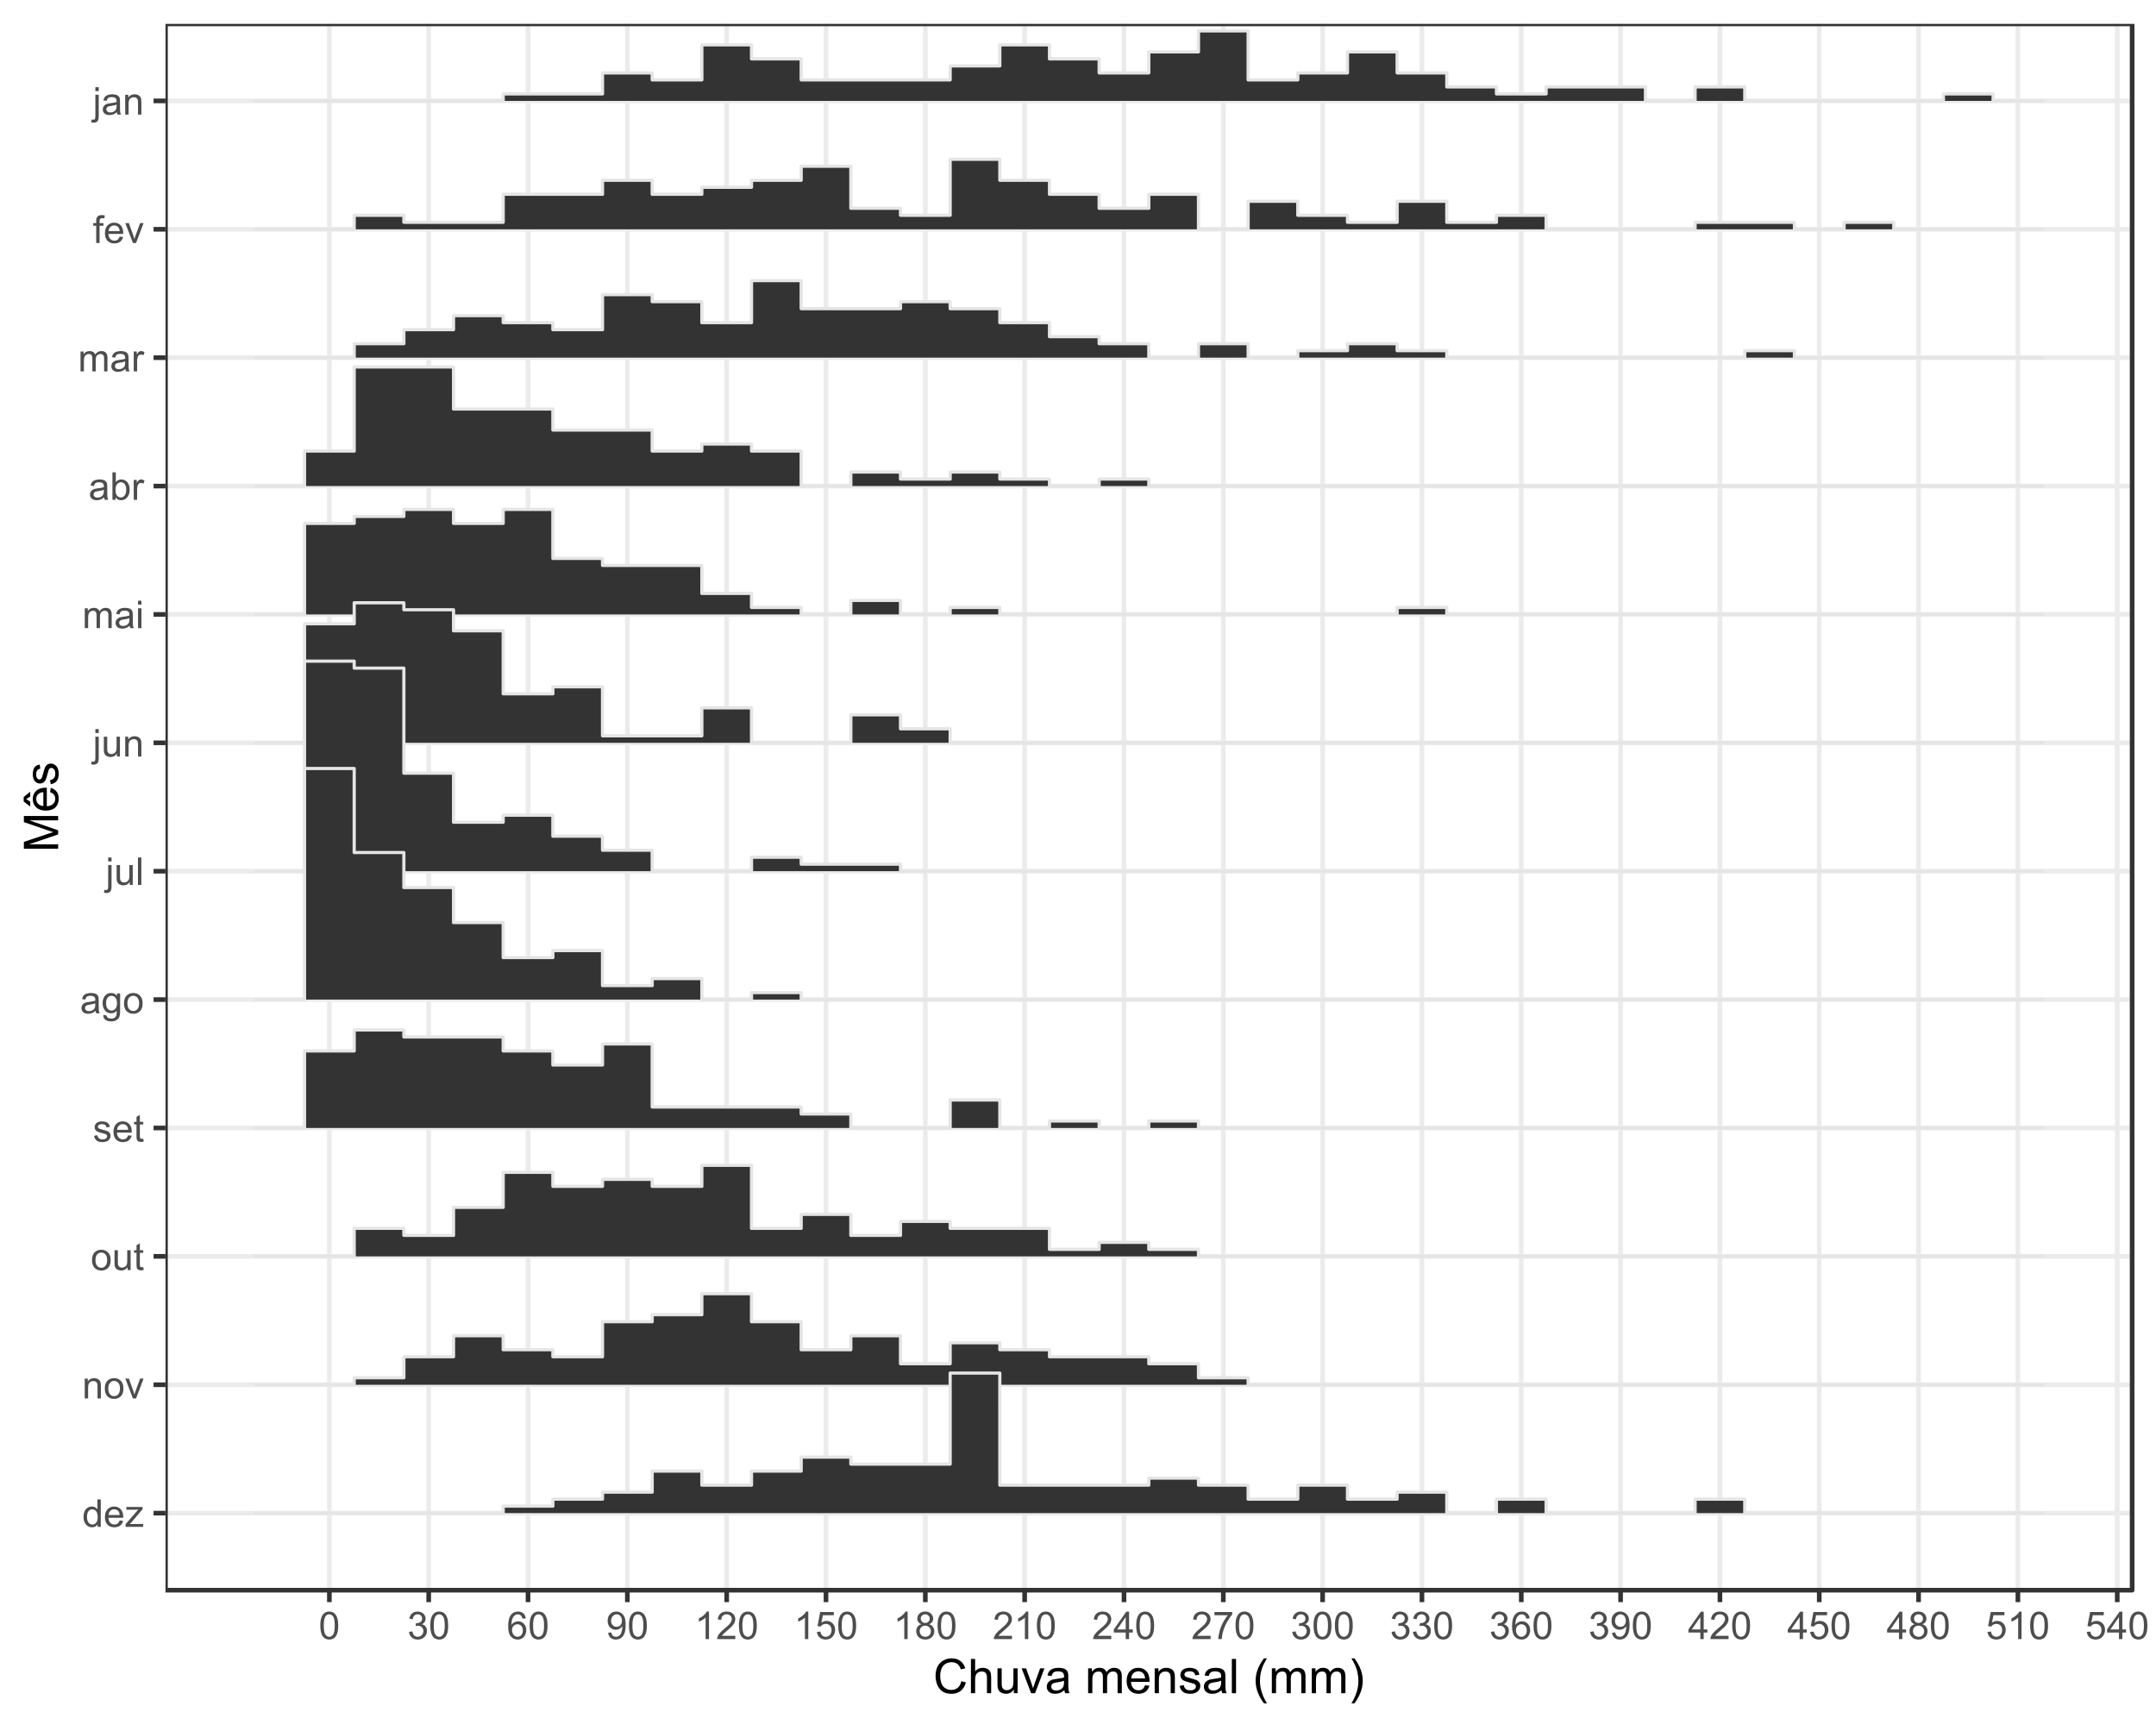 <?xml version="1.0" encoding="UTF-8"?>
<svg xmlns="http://www.w3.org/2000/svg" xmlns:xlink="http://www.w3.org/1999/xlink" width="720pt" height="576pt" viewBox="0 0 720 576" version="1.1">
<defs>
<g>
<symbol overflow="visible" id="glyph0-0">
<path style="stroke:none;" d="M 1.602 0 L 1.602 -8 L 8 -8 L 8 0 Z M 1.801 -0.199 L 7.801 -0.199 L 7.801 -7.801 L 1.801 -7.801 Z M 1.801 -0.199 "/>
</symbol>
<symbol overflow="visible" id="glyph0-1">
<path style="stroke:none;" d="M 5.148 0 L 5.148 -0.836 C 4.727 -0.18 4.109 0.145 3.293 0.148 C 2.762 0.145 2.273 0.004 1.832 -0.289 C 1.387 -0.578 1.043 -0.984 0.801 -1.508 C 0.555 -2.027 0.434 -2.629 0.438 -3.312 C 0.434 -3.969 0.543 -4.57 0.77 -5.113 C 0.988 -5.652 1.32 -6.066 1.762 -6.355 C 2.203 -6.641 2.695 -6.785 3.242 -6.789 C 3.641 -6.785 4 -6.699 4.312 -6.535 C 4.625 -6.363 4.879 -6.145 5.074 -5.875 L 5.074 -9.164 L 6.195 -9.164 L 6.195 0 Z M 1.594 -3.312 C 1.594 -2.461 1.77 -1.828 2.129 -1.406 C 2.484 -0.984 2.91 -0.773 3.398 -0.773 C 3.891 -0.773 4.309 -0.973 4.652 -1.375 C 4.996 -1.777 5.168 -2.391 5.168 -3.219 C 5.168 -4.125 4.992 -4.793 4.641 -5.219 C 4.289 -5.641 3.859 -5.852 3.352 -5.855 C 2.852 -5.852 2.434 -5.648 2.098 -5.242 C 1.762 -4.832 1.594 -4.188 1.594 -3.312 Z M 1.594 -3.312 "/>
</symbol>
<symbol overflow="visible" id="glyph0-2">
<path style="stroke:none;" d="M 5.387 -2.137 L 6.551 -1.992 C 6.363 -1.312 6.023 -0.785 5.531 -0.414 C 5.035 -0.039 4.402 0.145 3.633 0.148 C 2.66 0.145 1.887 -0.148 1.32 -0.746 C 0.75 -1.34 0.469 -2.18 0.469 -3.262 C 0.469 -4.375 0.754 -5.242 1.332 -5.863 C 1.902 -6.477 2.648 -6.785 3.57 -6.789 C 4.453 -6.785 5.18 -6.484 5.742 -5.883 C 6.305 -5.277 6.586 -4.426 6.586 -3.332 C 6.586 -3.262 6.582 -3.16 6.582 -3.031 L 1.633 -3.031 C 1.672 -2.297 1.879 -1.738 2.25 -1.355 C 2.617 -0.965 3.078 -0.773 3.637 -0.773 C 4.047 -0.773 4.398 -0.879 4.695 -1.098 C 4.984 -1.312 5.215 -1.66 5.387 -2.137 Z M 1.695 -3.957 L 5.398 -3.957 C 5.344 -4.512 5.203 -4.93 4.977 -5.211 C 4.613 -5.641 4.148 -5.859 3.582 -5.863 C 3.059 -5.859 2.625 -5.688 2.277 -5.344 C 1.922 -4.996 1.727 -4.531 1.695 -3.957 Z M 1.695 -3.957 "/>
</symbol>
<symbol overflow="visible" id="glyph0-3">
<path style="stroke:none;" d="M 0.25 0 L 0.25 -0.914 L 4.477 -5.762 C 3.996 -5.734 3.57 -5.723 3.207 -5.727 L 0.5 -5.727 L 0.5 -6.637 L 5.926 -6.637 L 5.926 -5.895 L 2.332 -1.68 L 1.637 -0.914 C 2.137 -0.949 2.609 -0.965 3.055 -0.969 L 6.125 -0.969 L 6.125 0 Z M 0.25 0 "/>
</symbol>
<symbol overflow="visible" id="glyph0-4">
<path style="stroke:none;" d="M 0.844 0 L 0.844 -6.637 L 1.855 -6.637 L 1.855 -5.695 C 2.34 -6.422 3.043 -6.785 3.969 -6.789 C 4.367 -6.785 4.734 -6.711 5.07 -6.57 C 5.402 -6.422 5.656 -6.234 5.824 -6.004 C 5.988 -5.77 6.105 -5.492 6.176 -5.176 C 6.215 -4.965 6.234 -4.602 6.238 -4.082 L 6.238 0 L 5.113 0 L 5.113 -4.039 C 5.109 -4.492 5.066 -4.836 4.98 -5.066 C 4.895 -5.289 4.738 -5.469 4.516 -5.609 C 4.289 -5.742 4.027 -5.812 3.73 -5.812 C 3.25 -5.812 2.836 -5.66 2.488 -5.355 C 2.141 -5.051 1.969 -4.473 1.969 -3.625 L 1.969 0 Z M 0.844 0 "/>
</symbol>
<symbol overflow="visible" id="glyph0-5">
<path style="stroke:none;" d="M 0.426 -3.32 C 0.422 -4.547 0.762 -5.457 1.449 -6.051 C 2.016 -6.539 2.715 -6.785 3.539 -6.789 C 4.449 -6.785 5.191 -6.484 5.773 -5.891 C 6.352 -5.289 6.645 -4.465 6.645 -3.414 C 6.645 -2.559 6.516 -1.887 6.258 -1.398 C 6 -0.906 5.625 -0.527 5.141 -0.258 C 4.648 0.012 4.117 0.145 3.539 0.148 C 2.609 0.145 1.855 -0.148 1.285 -0.742 C 0.707 -1.336 0.422 -2.195 0.426 -3.32 Z M 1.582 -3.32 C 1.582 -2.465 1.766 -1.828 2.137 -1.406 C 2.508 -0.984 2.977 -0.773 3.539 -0.773 C 4.094 -0.773 4.555 -0.984 4.93 -1.41 C 5.297 -1.836 5.484 -2.484 5.488 -3.355 C 5.484 -4.172 5.297 -4.793 4.926 -5.219 C 4.551 -5.641 4.09 -5.852 3.539 -5.855 C 2.977 -5.852 2.508 -5.641 2.137 -5.223 C 1.766 -4.801 1.582 -4.168 1.582 -3.32 Z M 1.582 -3.32 "/>
</symbol>
<symbol overflow="visible" id="glyph0-6">
<path style="stroke:none;" d="M 2.688 0 L 0.164 -6.637 L 1.352 -6.637 L 2.773 -2.664 C 2.926 -2.23 3.07 -1.785 3.199 -1.324 C 3.301 -1.676 3.438 -2.094 3.617 -2.586 L 5.094 -6.637 L 6.25 -6.637 L 3.738 0 Z M 2.688 0 "/>
</symbol>
<symbol overflow="visible" id="glyph0-7">
<path style="stroke:none;" d="M 5.195 0 L 5.195 -0.977 C 4.676 -0.227 3.973 0.145 3.086 0.148 C 2.691 0.145 2.324 0.074 1.988 -0.074 C 1.645 -0.223 1.395 -0.41 1.234 -0.641 C 1.066 -0.863 0.949 -1.145 0.887 -1.477 C 0.84 -1.695 0.82 -2.043 0.82 -2.523 L 0.82 -6.637 L 1.945 -6.637 L 1.945 -2.957 C 1.945 -2.367 1.965 -1.973 2.012 -1.77 C 2.078 -1.473 2.23 -1.238 2.461 -1.07 C 2.688 -0.902 2.969 -0.82 3.312 -0.82 C 3.648 -0.82 3.965 -0.906 4.262 -1.078 C 4.555 -1.25 4.766 -1.484 4.891 -1.781 C 5.012 -2.078 5.074 -2.512 5.074 -3.082 L 5.074 -6.637 L 6.199 -6.637 L 6.199 0 Z M 5.195 0 "/>
</symbol>
<symbol overflow="visible" id="glyph0-8">
<path style="stroke:none;" d="M 3.301 -1.008 L 3.461 -0.012 C 3.145 0.051 2.863 0.082 2.613 0.086 C 2.203 0.082 1.883 0.02 1.66 -0.105 C 1.434 -0.234 1.277 -0.402 1.188 -0.613 C 1.094 -0.82 1.047 -1.266 1.051 -1.945 L 1.051 -5.762 L 0.227 -5.762 L 0.227 -6.637 L 1.051 -6.637 L 1.051 -8.281 L 2.168 -8.957 L 2.168 -6.637 L 3.301 -6.637 L 3.301 -5.762 L 2.168 -5.762 L 2.168 -1.883 C 2.168 -1.555 2.188 -1.348 2.227 -1.262 C 2.266 -1.168 2.328 -1.098 2.422 -1.043 C 2.508 -0.988 2.637 -0.961 2.805 -0.961 C 2.926 -0.961 3.09 -0.977 3.301 -1.008 Z M 3.301 -1.008 "/>
</symbol>
<symbol overflow="visible" id="glyph0-9">
<path style="stroke:none;" d="M 0.395 -1.98 L 1.508 -2.156 C 1.566 -1.711 1.742 -1.367 2.027 -1.129 C 2.312 -0.891 2.711 -0.773 3.227 -0.773 C 3.738 -0.773 4.121 -0.879 4.375 -1.09 C 4.621 -1.301 4.746 -1.547 4.75 -1.832 C 4.746 -2.082 4.637 -2.281 4.418 -2.43 C 4.262 -2.527 3.879 -2.656 3.27 -2.812 C 2.441 -3.02 1.867 -3.199 1.551 -3.352 C 1.23 -3.504 0.988 -3.715 0.828 -3.984 C 0.66 -4.25 0.578 -4.547 0.582 -4.875 C 0.578 -5.172 0.648 -5.445 0.785 -5.695 C 0.918 -5.945 1.102 -6.152 1.336 -6.324 C 1.512 -6.449 1.75 -6.559 2.055 -6.652 C 2.355 -6.738 2.68 -6.785 3.023 -6.789 C 3.543 -6.785 4 -6.711 4.395 -6.562 C 4.789 -6.41 5.078 -6.207 5.27 -5.953 C 5.453 -5.695 5.582 -5.352 5.656 -4.926 L 4.555 -4.773 C 4.5 -5.113 4.355 -5.379 4.121 -5.574 C 3.879 -5.762 3.543 -5.859 3.105 -5.863 C 2.59 -5.859 2.219 -5.773 2 -5.605 C 1.773 -5.434 1.664 -5.234 1.668 -5.008 C 1.664 -4.859 1.711 -4.727 1.805 -4.613 C 1.898 -4.488 2.043 -4.391 2.238 -4.312 C 2.348 -4.27 2.676 -4.172 3.23 -4.023 C 4.023 -3.809 4.578 -3.637 4.895 -3.504 C 5.207 -3.367 5.457 -3.168 5.637 -2.91 C 5.816 -2.648 5.906 -2.328 5.906 -1.949 C 5.906 -1.57 5.797 -1.219 5.578 -0.891 C 5.359 -0.559 5.043 -0.301 4.629 -0.121 C 4.215 0.059 3.746 0.145 3.23 0.148 C 2.363 0.145 1.707 -0.031 1.258 -0.387 C 0.805 -0.746 0.516 -1.277 0.395 -1.98 Z M 0.395 -1.98 "/>
</symbol>
<symbol overflow="visible" id="glyph0-10">
<path style="stroke:none;" d="M 5.176 -0.82 C 4.754 -0.465 4.355 -0.215 3.973 -0.07 C 3.586 0.074 3.172 0.145 2.73 0.148 C 2 0.145 1.438 -0.027 1.047 -0.383 C 0.652 -0.734 0.457 -1.191 0.461 -1.75 C 0.457 -2.074 0.531 -2.371 0.684 -2.641 C 0.828 -2.906 1.023 -3.121 1.266 -3.285 C 1.504 -3.445 1.773 -3.57 2.074 -3.656 C 2.293 -3.711 2.625 -3.766 3.074 -3.824 C 3.98 -3.93 4.648 -4.059 5.082 -4.211 C 5.082 -4.363 5.086 -4.461 5.086 -4.508 C 5.086 -4.961 4.98 -5.285 4.77 -5.477 C 4.48 -5.727 4.051 -5.852 3.488 -5.855 C 2.957 -5.852 2.566 -5.762 2.316 -5.578 C 2.059 -5.391 1.875 -5.062 1.758 -4.594 L 0.656 -4.742 C 0.754 -5.211 0.918 -5.594 1.148 -5.883 C 1.375 -6.172 1.703 -6.395 2.141 -6.555 C 2.57 -6.707 3.074 -6.785 3.648 -6.789 C 4.215 -6.785 4.676 -6.719 5.031 -6.586 C 5.383 -6.453 5.645 -6.285 5.812 -6.082 C 5.977 -5.879 6.094 -5.625 6.164 -5.32 C 6.199 -5.125 6.215 -4.777 6.219 -4.281 L 6.219 -2.781 C 6.215 -1.73 6.238 -1.07 6.289 -0.797 C 6.336 -0.52 6.434 -0.254 6.574 0 L 5.398 0 C 5.281 -0.234 5.207 -0.508 5.176 -0.82 Z M 5.082 -3.332 C 4.668 -3.164 4.055 -3.023 3.242 -2.906 C 2.777 -2.836 2.453 -2.758 2.262 -2.68 C 2.07 -2.594 1.922 -2.473 1.82 -2.312 C 1.715 -2.152 1.664 -1.977 1.664 -1.781 C 1.664 -1.48 1.777 -1.23 2.004 -1.031 C 2.23 -0.828 2.562 -0.727 3 -0.73 C 3.43 -0.727 3.812 -0.82 4.156 -1.016 C 4.492 -1.203 4.742 -1.465 4.898 -1.793 C 5.02 -2.047 5.078 -2.422 5.082 -2.918 Z M 5.082 -3.332 "/>
</symbol>
<symbol overflow="visible" id="glyph0-11">
<path style="stroke:none;" d="M 0.637 0.551 L 1.73 0.711 C 1.773 1.047 1.902 1.293 2.113 1.449 C 2.391 1.652 2.773 1.758 3.258 1.762 C 3.777 1.758 4.176 1.652 4.461 1.449 C 4.742 1.238 4.938 0.949 5.039 0.574 C 5.094 0.344 5.117 -0.137 5.117 -0.867 C 4.625 -0.289 4.016 0 3.281 0 C 2.367 0 1.66 -0.328 1.164 -0.988 C 0.66 -1.645 0.41 -2.434 0.414 -3.355 C 0.41 -3.984 0.523 -4.57 0.758 -5.109 C 0.984 -5.645 1.316 -6.059 1.754 -6.352 C 2.184 -6.641 2.695 -6.785 3.289 -6.789 C 4.066 -6.785 4.715 -6.469 5.227 -5.836 L 5.227 -6.637 L 6.262 -6.637 L 6.262 -0.898 C 6.258 0.133 6.152 0.859 5.945 1.297 C 5.734 1.727 5.402 2.07 4.945 2.32 C 4.488 2.57 3.926 2.695 3.262 2.695 C 2.469 2.695 1.828 2.516 1.344 2.16 C 0.852 1.801 0.617 1.266 0.637 0.551 Z M 1.57 -3.438 C 1.57 -2.566 1.742 -1.93 2.086 -1.531 C 2.43 -1.125 2.863 -0.926 3.387 -0.93 C 3.902 -0.926 4.336 -1.125 4.688 -1.527 C 5.035 -1.922 5.207 -2.547 5.211 -3.398 C 5.207 -4.211 5.027 -4.82 4.672 -5.234 C 4.309 -5.645 3.875 -5.852 3.367 -5.855 C 2.863 -5.852 2.438 -5.648 2.094 -5.246 C 1.742 -4.836 1.57 -4.234 1.57 -3.438 Z M 1.57 -3.438 "/>
</symbol>
<symbol overflow="visible" id="glyph0-12">
<path style="stroke:none;" d="M 0.836 -7.855 L 0.836 -9.164 L 1.961 -9.164 L 1.961 -7.855 Z M -0.586 2.574 L -0.375 1.617 C -0.148 1.676 0.027 1.703 0.156 1.707 C 0.383 1.703 0.555 1.629 0.668 1.477 C 0.777 1.324 0.832 0.941 0.836 0.336 L 0.836 -6.637 L 1.961 -6.637 L 1.961 0.363 C 1.957 1.176 1.852 1.742 1.645 2.07 C 1.371 2.484 0.922 2.695 0.293 2.695 C -0.012 2.695 -0.305 2.652 -0.586 2.574 Z M -0.586 2.574 "/>
</symbol>
<symbol overflow="visible" id="glyph0-13">
<path style="stroke:none;" d="M 0.82 0 L 0.82 -9.164 L 1.945 -9.164 L 1.945 0 Z M 0.82 0 "/>
</symbol>
<symbol overflow="visible" id="glyph0-14">
<path style="stroke:none;" d="M 0.844 0 L 0.844 -6.637 L 1.852 -6.637 L 1.852 -5.707 C 2.059 -6.031 2.332 -6.293 2.68 -6.492 C 3.023 -6.688 3.418 -6.785 3.863 -6.789 C 4.352 -6.785 4.754 -6.684 5.07 -6.48 C 5.383 -6.277 5.605 -5.992 5.738 -5.625 C 6.258 -6.398 6.941 -6.785 7.789 -6.789 C 8.441 -6.785 8.949 -6.602 9.305 -6.242 C 9.656 -5.875 9.832 -5.312 9.836 -4.555 L 9.836 0 L 8.719 0 L 8.719 -4.18 C 8.719 -4.625 8.68 -4.949 8.609 -5.152 C 8.531 -5.348 8.398 -5.508 8.211 -5.629 C 8.016 -5.75 7.793 -5.812 7.539 -5.812 C 7.066 -5.812 6.68 -5.656 6.375 -5.348 C 6.066 -5.035 5.91 -4.539 5.914 -3.855 L 5.914 0 L 4.789 0 L 4.789 -4.312 C 4.785 -4.812 4.695 -5.188 4.512 -5.438 C 4.328 -5.688 4.027 -5.812 3.613 -5.812 C 3.293 -5.812 3 -5.727 2.734 -5.562 C 2.465 -5.391 2.27 -5.148 2.148 -4.832 C 2.027 -4.508 1.969 -4.047 1.969 -3.445 L 1.969 0 Z M 0.844 0 "/>
</symbol>
<symbol overflow="visible" id="glyph0-15">
<path style="stroke:none;" d="M 0.852 -7.867 L 0.852 -9.164 L 1.977 -9.164 L 1.977 -7.867 Z M 0.852 0 L 0.852 -6.637 L 1.977 -6.637 L 1.977 0 Z M 0.852 0 "/>
</symbol>
<symbol overflow="visible" id="glyph0-16">
<path style="stroke:none;" d="M 1.883 0 L 0.836 0 L 0.836 -9.164 L 1.961 -9.164 L 1.961 -5.895 C 2.434 -6.488 3.039 -6.785 3.781 -6.789 C 4.188 -6.785 4.574 -6.703 4.941 -6.539 C 5.301 -6.375 5.602 -6.141 5.84 -5.844 C 6.074 -5.543 6.258 -5.184 6.395 -4.766 C 6.523 -4.344 6.59 -3.895 6.594 -3.418 C 6.59 -2.277 6.309 -1.398 5.75 -0.781 C 5.184 -0.16 4.512 0.145 3.727 0.148 C 2.941 0.145 2.324 -0.18 1.883 -0.832 Z M 1.867 -3.367 C 1.863 -2.57 1.973 -1.996 2.195 -1.645 C 2.547 -1.062 3.027 -0.773 3.633 -0.773 C 4.121 -0.773 4.543 -0.984 4.906 -1.414 C 5.262 -1.836 5.441 -2.473 5.445 -3.324 C 5.441 -4.188 5.27 -4.828 4.93 -5.242 C 4.582 -5.652 4.168 -5.859 3.68 -5.863 C 3.188 -5.859 2.762 -5.645 2.406 -5.223 C 2.043 -4.793 1.863 -4.176 1.867 -3.367 Z M 1.867 -3.367 "/>
</symbol>
<symbol overflow="visible" id="glyph0-17">
<path style="stroke:none;" d="M 0.832 0 L 0.832 -6.637 L 1.844 -6.637 L 1.844 -5.633 C 2.098 -6.098 2.336 -6.41 2.559 -6.562 C 2.773 -6.711 3.016 -6.785 3.281 -6.789 C 3.66 -6.785 4.043 -6.664 4.438 -6.426 L 4.051 -5.383 C 3.77 -5.543 3.496 -5.625 3.227 -5.625 C 2.977 -5.625 2.754 -5.551 2.562 -5.402 C 2.363 -5.254 2.227 -5.047 2.145 -4.789 C 2.02 -4.383 1.957 -3.945 1.957 -3.477 L 1.957 0 Z M 0.832 0 "/>
</symbol>
<symbol overflow="visible" id="glyph0-18">
<path style="stroke:none;" d="M 1.113 0 L 1.113 -5.762 L 0.117 -5.762 L 0.117 -6.637 L 1.113 -6.637 L 1.113 -7.344 C 1.113 -7.785 1.152 -8.117 1.23 -8.336 C 1.34 -8.625 1.527 -8.863 1.801 -9.047 C 2.07 -9.227 2.453 -9.316 2.949 -9.32 C 3.262 -9.316 3.613 -9.277 4 -9.207 L 3.832 -8.227 C 3.598 -8.266 3.375 -8.285 3.168 -8.289 C 2.824 -8.285 2.582 -8.211 2.441 -8.07 C 2.297 -7.922 2.227 -7.648 2.23 -7.25 L 2.23 -6.637 L 3.523 -6.637 L 3.523 -5.762 L 2.23 -5.762 L 2.23 0 Z M 1.113 0 "/>
</symbol>
<symbol overflow="visible" id="glyph0-19">
<path style="stroke:none;" d="M 0.531 -4.52 C 0.527 -5.598 0.637 -6.469 0.863 -7.133 C 1.082 -7.789 1.414 -8.301 1.859 -8.66 C 2.297 -9.02 2.852 -9.199 3.52 -9.199 C 4.008 -9.199 4.438 -9.098 4.812 -8.902 C 5.18 -8.699 5.488 -8.414 5.73 -8.047 C 5.973 -7.672 6.16 -7.219 6.301 -6.684 C 6.434 -6.148 6.504 -5.426 6.508 -4.52 C 6.504 -3.441 6.395 -2.574 6.176 -1.914 C 5.953 -1.254 5.621 -0.742 5.184 -0.383 C 4.742 -0.023 4.188 0.152 3.52 0.156 C 2.633 0.152 1.938 -0.16 1.438 -0.793 C 0.828 -1.551 0.527 -2.793 0.531 -4.52 Z M 1.688 -4.52 C 1.688 -3.012 1.863 -2.012 2.215 -1.516 C 2.566 -1.016 3 -0.766 3.52 -0.77 C 4.031 -0.766 4.465 -1.016 4.82 -1.52 C 5.172 -2.016 5.348 -3.016 5.352 -4.52 C 5.348 -6.023 5.172 -7.027 4.82 -7.523 C 4.465 -8.02 4.027 -8.266 3.508 -8.27 C 2.988 -8.266 2.574 -8.047 2.27 -7.613 C 1.879 -7.051 1.688 -6.02 1.688 -4.52 Z M 1.688 -4.52 "/>
</symbol>
<symbol overflow="visible" id="glyph0-20">
<path style="stroke:none;" d="M 0.539 -2.418 L 1.664 -2.57 C 1.789 -1.93 2.008 -1.469 2.32 -1.191 C 2.633 -0.906 3.012 -0.766 3.457 -0.77 C 3.984 -0.766 4.43 -0.949 4.797 -1.316 C 5.16 -1.68 5.344 -2.133 5.344 -2.68 C 5.344 -3.195 5.172 -3.621 4.836 -3.957 C 4.496 -4.289 4.07 -4.457 3.551 -4.461 C 3.336 -4.457 3.07 -4.418 2.758 -4.336 L 2.883 -5.324 C 2.953 -5.312 3.012 -5.309 3.062 -5.312 C 3.539 -5.309 3.969 -5.434 4.355 -5.688 C 4.734 -5.934 4.926 -6.32 4.93 -6.844 C 4.926 -7.254 4.789 -7.594 4.512 -7.867 C 4.23 -8.137 3.867 -8.273 3.43 -8.273 C 2.988 -8.273 2.625 -8.133 2.336 -7.859 C 2.043 -7.582 1.855 -7.172 1.773 -6.625 L 0.648 -6.824 C 0.785 -7.578 1.098 -8.164 1.586 -8.578 C 2.074 -8.992 2.68 -9.199 3.406 -9.199 C 3.902 -9.199 4.363 -9.09 4.785 -8.875 C 5.203 -8.66 5.523 -8.367 5.75 -8 C 5.969 -7.625 6.082 -7.234 6.086 -6.82 C 6.082 -6.422 5.977 -6.059 5.766 -5.738 C 5.555 -5.41 5.238 -5.152 4.824 -4.961 C 5.363 -4.832 5.785 -4.574 6.086 -4.184 C 6.387 -3.789 6.539 -3.297 6.539 -2.707 C 6.539 -1.906 6.246 -1.227 5.664 -0.672 C 5.078 -0.113 4.34 0.164 3.449 0.164 C 2.641 0.164 1.973 -0.074 1.445 -0.555 C 0.91 -1.031 0.609 -1.652 0.539 -2.418 Z M 0.539 -2.418 "/>
</symbol>
<symbol overflow="visible" id="glyph0-21">
<path style="stroke:none;" d="M 6.367 -6.918 L 5.25 -6.832 C 5.148 -7.27 5.004 -7.59 4.824 -7.793 C 4.516 -8.113 4.141 -8.273 3.699 -8.273 C 3.34 -8.273 3.027 -8.172 2.758 -7.977 C 2.402 -7.711 2.121 -7.336 1.918 -6.844 C 1.711 -6.348 1.605 -5.641 1.602 -4.727 C 1.867 -5.137 2.199 -5.441 2.594 -5.645 C 2.98 -5.84 3.391 -5.941 3.824 -5.945 C 4.57 -5.941 5.207 -5.664 5.738 -5.117 C 6.262 -4.562 6.527 -3.852 6.531 -2.977 C 6.527 -2.398 6.402 -1.863 6.16 -1.371 C 5.91 -0.879 5.57 -0.5 5.137 -0.238 C 4.703 0.023 4.211 0.152 3.664 0.156 C 2.723 0.152 1.957 -0.191 1.367 -0.879 C 0.773 -1.566 0.48 -2.703 0.48 -4.289 C 0.48 -6.059 0.805 -7.344 1.461 -8.148 C 2.031 -8.848 2.801 -9.199 3.77 -9.199 C 4.488 -9.199 5.078 -8.996 5.539 -8.594 C 5.996 -8.188 6.273 -7.629 6.367 -6.918 Z M 1.773 -2.969 C 1.77 -2.578 1.852 -2.207 2.02 -1.855 C 2.184 -1.5 2.414 -1.23 2.711 -1.047 C 3.004 -0.859 3.316 -0.766 3.645 -0.77 C 4.117 -0.766 4.523 -0.957 4.867 -1.344 C 5.207 -1.723 5.379 -2.246 5.383 -2.906 C 5.379 -3.539 5.211 -4.035 4.875 -4.402 C 4.535 -4.762 4.109 -4.945 3.602 -4.949 C 3.09 -4.945 2.656 -4.762 2.305 -4.402 C 1.945 -4.035 1.77 -3.559 1.773 -2.969 Z M 1.773 -2.969 "/>
</symbol>
<symbol overflow="visible" id="glyph0-22">
<path style="stroke:none;" d="M 0.699 -2.117 L 1.781 -2.219 C 1.871 -1.707 2.043 -1.34 2.305 -1.113 C 2.562 -0.883 2.895 -0.766 3.301 -0.77 C 3.645 -0.766 3.949 -0.844 4.211 -1.004 C 4.469 -1.16 4.684 -1.375 4.852 -1.641 C 5.016 -1.906 5.152 -2.262 5.27 -2.711 C 5.379 -3.16 5.438 -3.617 5.438 -4.086 C 5.438 -4.133 5.434 -4.211 5.43 -4.312 C 5.203 -3.953 4.895 -3.66 4.508 -3.438 C 4.117 -3.215 3.695 -3.105 3.242 -3.105 C 2.48 -3.105 1.84 -3.379 1.316 -3.93 C 0.789 -4.48 0.527 -5.207 0.531 -6.105 C 0.527 -7.035 0.801 -7.781 1.352 -8.348 C 1.898 -8.914 2.586 -9.199 3.414 -9.199 C 4.004 -9.199 4.547 -9.039 5.047 -8.719 C 5.539 -8.398 5.914 -7.941 6.172 -7.348 C 6.422 -6.754 6.551 -5.895 6.555 -4.77 C 6.551 -3.598 6.422 -2.664 6.172 -1.969 C 5.914 -1.273 5.539 -0.746 5.039 -0.387 C 4.539 -0.027 3.949 0.152 3.273 0.156 C 2.555 0.152 1.969 -0.043 1.516 -0.441 C 1.059 -0.836 0.785 -1.395 0.699 -2.117 Z M 5.305 -6.164 C 5.301 -6.809 5.129 -7.32 4.789 -7.699 C 4.441 -8.078 4.031 -8.266 3.551 -8.27 C 3.051 -8.266 2.613 -8.062 2.242 -7.656 C 1.871 -7.246 1.688 -6.719 1.688 -6.07 C 1.688 -5.484 1.863 -5.008 2.215 -4.648 C 2.566 -4.281 3 -4.102 3.52 -4.102 C 4.039 -4.102 4.465 -4.281 4.801 -4.648 C 5.133 -5.008 5.301 -5.516 5.305 -6.164 Z M 5.305 -6.164 "/>
</symbol>
<symbol overflow="visible" id="glyph0-23">
<path style="stroke:none;" d="M 4.77 0 L 3.645 0 L 3.645 -7.168 C 3.371 -6.906 3.016 -6.648 2.578 -6.395 C 2.137 -6.133 1.742 -5.941 1.395 -5.812 L 1.395 -6.898 C 2.02 -7.191 2.566 -7.551 3.043 -7.973 C 3.512 -8.391 3.848 -8.801 4.043 -9.199 L 4.77 -9.199 Z M 4.77 0 "/>
</symbol>
<symbol overflow="visible" id="glyph0-24">
<path style="stroke:none;" d="M 6.445 -1.082 L 6.445 0 L 0.387 0 C 0.379 -0.27 0.422 -0.527 0.52 -0.781 C 0.672 -1.188 0.918 -1.594 1.258 -2 C 1.598 -2.398 2.09 -2.863 2.73 -3.387 C 3.727 -4.203 4.398 -4.848 4.75 -5.328 C 5.098 -5.801 5.273 -6.254 5.273 -6.68 C 5.273 -7.125 5.113 -7.5 4.797 -7.809 C 4.477 -8.113 4.062 -8.266 3.551 -8.27 C 3.008 -8.266 2.574 -8.105 2.25 -7.781 C 1.922 -7.453 1.758 -7 1.758 -6.43 L 0.602 -6.551 C 0.676 -7.41 0.973 -8.066 1.492 -8.52 C 2.008 -8.973 2.703 -9.199 3.574 -9.199 C 4.453 -9.199 5.148 -8.953 5.66 -8.469 C 6.172 -7.977 6.426 -7.375 6.43 -6.656 C 6.426 -6.289 6.352 -5.926 6.203 -5.574 C 6.051 -5.215 5.801 -4.844 5.457 -4.453 C 5.105 -4.062 4.531 -3.523 3.727 -2.844 C 3.047 -2.273 2.609 -1.891 2.422 -1.688 C 2.227 -1.484 2.07 -1.281 1.949 -1.082 Z M 6.445 -1.082 "/>
</symbol>
<symbol overflow="visible" id="glyph0-25">
<path style="stroke:none;" d="M 0.531 -2.398 L 1.711 -2.5 C 1.797 -1.922 2 -1.488 2.32 -1.203 C 2.641 -0.91 3.023 -0.766 3.477 -0.77 C 4.016 -0.766 4.477 -0.969 4.852 -1.379 C 5.227 -1.785 5.414 -2.328 5.414 -3.008 C 5.414 -3.645 5.23 -4.152 4.871 -4.523 C 4.508 -4.895 4.039 -5.078 3.457 -5.082 C 3.094 -5.078 2.766 -4.996 2.477 -4.832 C 2.184 -4.664 1.953 -4.453 1.789 -4.195 L 0.73 -4.332 L 1.617 -9.039 L 6.176 -9.039 L 6.176 -7.961 L 2.52 -7.961 L 2.023 -5.5 C 2.57 -5.879 3.148 -6.07 3.758 -6.074 C 4.555 -6.07 5.23 -5.793 5.781 -5.242 C 6.328 -4.688 6.602 -3.977 6.605 -3.105 C 6.602 -2.277 6.363 -1.559 5.883 -0.957 C 5.293 -0.215 4.488 0.152 3.477 0.156 C 2.641 0.152 1.961 -0.078 1.434 -0.543 C 0.906 -1.008 0.605 -1.625 0.531 -2.398 Z M 0.531 -2.398 "/>
</symbol>
<symbol overflow="visible" id="glyph0-26">
<path style="stroke:none;" d="M 2.262 -4.969 C 1.793 -5.141 1.445 -5.383 1.223 -5.699 C 0.996 -6.016 0.883 -6.395 0.887 -6.836 C 0.883 -7.5 1.125 -8.059 1.605 -8.516 C 2.082 -8.969 2.719 -9.199 3.52 -9.199 C 4.316 -9.199 4.961 -8.965 5.449 -8.5 C 5.934 -8.035 6.176 -7.469 6.18 -6.805 C 6.176 -6.375 6.062 -6.008 5.844 -5.695 C 5.617 -5.383 5.281 -5.141 4.832 -4.969 C 5.391 -4.785 5.816 -4.488 6.113 -4.082 C 6.402 -3.672 6.551 -3.184 6.555 -2.617 C 6.551 -1.832 6.273 -1.176 5.723 -0.645 C 5.168 -0.113 4.441 0.152 3.539 0.156 C 2.633 0.152 1.902 -0.113 1.348 -0.645 C 0.793 -1.18 0.516 -1.848 0.52 -2.648 C 0.516 -3.242 0.668 -3.738 0.973 -4.145 C 1.273 -4.543 1.703 -4.82 2.262 -4.969 Z M 2.039 -6.875 C 2.039 -6.438 2.176 -6.086 2.457 -5.812 C 2.73 -5.535 3.094 -5.395 3.543 -5.398 C 3.977 -5.395 4.332 -5.531 4.609 -5.809 C 4.883 -6.078 5.02 -6.414 5.023 -6.812 C 5.02 -7.223 4.879 -7.57 4.594 -7.852 C 4.309 -8.133 3.953 -8.273 3.531 -8.273 C 3.098 -8.273 2.742 -8.133 2.461 -7.859 C 2.18 -7.582 2.039 -7.254 2.039 -6.875 Z M 1.676 -2.645 C 1.676 -2.32 1.75 -2.012 1.902 -1.711 C 2.055 -1.41 2.281 -1.176 2.582 -1.016 C 2.879 -0.848 3.203 -0.766 3.551 -0.77 C 4.086 -0.766 4.527 -0.938 4.879 -1.285 C 5.227 -1.629 5.402 -2.07 5.406 -2.605 C 5.402 -3.145 5.223 -3.594 4.863 -3.949 C 4.504 -4.301 4.051 -4.477 3.512 -4.48 C 2.98 -4.477 2.543 -4.301 2.195 -3.953 C 1.848 -3.602 1.676 -3.164 1.676 -2.645 Z M 1.676 -2.645 "/>
</symbol>
<symbol overflow="visible" id="glyph0-27">
<path style="stroke:none;" d="M 4.137 0 L 4.137 -2.195 L 0.164 -2.195 L 0.164 -3.227 L 4.344 -9.164 L 5.262 -9.164 L 5.262 -3.227 L 6.5 -3.227 L 6.5 -2.195 L 5.262 -2.195 L 5.262 0 Z M 4.137 -3.227 L 4.137 -7.355 L 1.27 -3.227 Z M 4.137 -3.227 "/>
</symbol>
<symbol overflow="visible" id="glyph0-28">
<path style="stroke:none;" d="M 0.605 -7.961 L 0.605 -9.043 L 6.539 -9.043 L 6.539 -8.168 C 5.953 -7.547 5.375 -6.719 4.805 -5.691 C 4.23 -4.66 3.785 -3.605 3.477 -2.52 C 3.246 -1.75 3.102 -0.91 3.043 0 L 1.887 0 C 1.898 -0.719 2.039 -1.59 2.312 -2.613 C 2.582 -3.633 2.969 -4.617 3.477 -5.566 C 3.98 -6.512 4.52 -7.309 5.094 -7.961 Z M 0.605 -7.961 "/>
</symbol>
<symbol overflow="visible" id="glyph1-0">
<path style="stroke:none;" d="M 2 0 L 2 -10 L 10 -10 L 10 0 Z M 2.25 -0.25 L 9.75 -0.25 L 9.75 -9.75 L 2.25 -9.75 Z M 2.25 -0.25 "/>
</symbol>
<symbol overflow="visible" id="glyph1-1">
<path style="stroke:none;" d="M 9.406 -4.016 L 10.922 -3.633 C 10.602 -2.387 10.027 -1.438 9.207 -0.785 C 8.379 -0.133 7.371 0.191 6.18 0.195 C 4.941 0.191 3.938 -0.055 3.168 -0.559 C 2.391 -1.059 1.801 -1.789 1.402 -2.742 C 0.996 -3.695 0.797 -4.719 0.797 -5.812 C 0.797 -7.004 1.023 -8.043 1.48 -8.934 C 1.934 -9.82 2.582 -10.496 3.426 -10.957 C 4.266 -11.418 5.191 -11.648 6.203 -11.648 C 7.348 -11.648 8.312 -11.355 9.094 -10.773 C 9.875 -10.188 10.418 -9.367 10.727 -8.312 L 9.234 -7.961 C 8.969 -8.793 8.582 -9.398 8.078 -9.781 C 7.57 -10.156 6.934 -10.348 6.172 -10.352 C 5.289 -10.348 4.555 -10.137 3.965 -9.719 C 3.371 -9.293 2.957 -8.727 2.719 -8.02 C 2.477 -7.305 2.355 -6.57 2.359 -5.82 C 2.355 -4.844 2.496 -3.996 2.785 -3.27 C 3.066 -2.543 3.508 -2 4.109 -1.641 C 4.703 -1.281 5.352 -1.102 6.055 -1.102 C 6.898 -1.102 7.617 -1.344 8.211 -1.836 C 8.797 -2.32 9.195 -3.047 9.406 -4.016 Z M 9.406 -4.016 "/>
</symbol>
<symbol overflow="visible" id="glyph1-2">
<path style="stroke:none;" d="M 1.055 0 L 1.055 -11.453 L 2.461 -11.453 L 2.461 -7.344 C 3.117 -8.102 3.945 -8.484 4.945 -8.484 C 5.559 -8.484 6.09 -8.363 6.547 -8.121 C 6.996 -7.879 7.32 -7.543 7.52 -7.117 C 7.711 -6.688 7.809 -6.066 7.812 -5.258 L 7.812 0 L 6.406 0 L 6.406 -5.258 C 6.402 -5.957 6.25 -6.469 5.949 -6.793 C 5.641 -7.109 5.211 -7.27 4.656 -7.273 C 4.238 -7.27 3.848 -7.164 3.48 -6.949 C 3.113 -6.73 2.852 -6.438 2.695 -6.07 C 2.539 -5.699 2.461 -5.188 2.461 -4.539 L 2.461 0 Z M 1.055 0 "/>
</symbol>
<symbol overflow="visible" id="glyph1-3">
<path style="stroke:none;" d="M 6.492 0 L 6.492 -1.219 C 5.844 -0.281 4.965 0.188 3.859 0.188 C 3.367 0.188 2.91 0.094 2.488 -0.094 C 2.062 -0.281 1.746 -0.516 1.543 -0.801 C 1.332 -1.082 1.188 -1.43 1.109 -1.844 C 1.047 -2.117 1.02 -2.555 1.023 -3.156 L 1.023 -8.297 L 2.43 -8.297 L 2.43 -3.695 C 2.426 -2.957 2.453 -2.461 2.516 -2.211 C 2.602 -1.836 2.789 -1.547 3.078 -1.34 C 3.359 -1.125 3.715 -1.02 4.141 -1.023 C 4.559 -1.02 4.953 -1.129 5.328 -1.348 C 5.695 -1.562 5.957 -1.855 6.113 -2.23 C 6.262 -2.602 6.34 -3.141 6.344 -3.852 L 6.344 -8.297 L 7.75 -8.297 L 7.75 0 Z M 6.492 0 "/>
</symbol>
<symbol overflow="visible" id="glyph1-4">
<path style="stroke:none;" d="M 3.359 0 L 0.203 -8.297 L 1.688 -8.297 L 3.469 -3.328 C 3.66 -2.789 3.836 -2.23 4 -1.656 C 4.121 -2.09 4.297 -2.617 4.523 -3.234 L 6.367 -8.297 L 7.812 -8.297 L 4.672 0 Z M 3.359 0 "/>
</symbol>
<symbol overflow="visible" id="glyph1-5">
<path style="stroke:none;" d="M 6.469 -1.023 C 5.945 -0.578 5.441 -0.266 4.965 -0.086 C 4.48 0.098 3.965 0.188 3.414 0.188 C 2.5 0.188 1.801 -0.035 1.312 -0.48 C 0.82 -0.926 0.574 -1.492 0.578 -2.188 C 0.574 -2.59 0.668 -2.961 0.855 -3.301 C 1.039 -3.633 1.281 -3.902 1.582 -4.109 C 1.879 -4.309 2.215 -4.465 2.594 -4.57 C 2.867 -4.641 3.285 -4.711 3.844 -4.781 C 4.977 -4.914 5.812 -5.074 6.352 -5.266 C 6.355 -5.457 6.355 -5.578 6.359 -5.633 C 6.355 -6.203 6.223 -6.609 5.961 -6.844 C 5.598 -7.16 5.066 -7.316 4.359 -7.32 C 3.695 -7.316 3.207 -7.203 2.895 -6.973 C 2.578 -6.738 2.344 -6.328 2.195 -5.742 L 0.82 -5.93 C 0.945 -6.516 1.148 -6.988 1.438 -7.355 C 1.719 -7.715 2.133 -7.996 2.68 -8.191 C 3.219 -8.387 3.848 -8.484 4.562 -8.484 C 5.27 -8.484 5.844 -8.398 6.289 -8.234 C 6.727 -8.062 7.055 -7.855 7.266 -7.605 C 7.473 -7.352 7.617 -7.031 7.703 -6.648 C 7.746 -6.406 7.77 -5.973 7.773 -5.352 L 7.773 -3.477 C 7.77 -2.164 7.801 -1.34 7.863 -0.996 C 7.922 -0.648 8.039 -0.316 8.219 0 L 6.75 0 C 6.602 -0.289 6.508 -0.629 6.469 -1.023 Z M 6.352 -4.164 C 5.84 -3.953 5.074 -3.777 4.055 -3.633 C 3.477 -3.547 3.066 -3.453 2.828 -3.352 C 2.586 -3.246 2.402 -3.094 2.273 -2.895 C 2.141 -2.691 2.074 -2.469 2.078 -2.227 C 2.074 -1.852 2.215 -1.539 2.504 -1.289 C 2.785 -1.039 3.203 -0.914 3.75 -0.914 C 4.289 -0.914 4.77 -1.031 5.195 -1.27 C 5.613 -1.504 5.922 -1.828 6.125 -2.242 C 6.273 -2.559 6.352 -3.027 6.352 -3.648 Z M 6.352 -4.164 "/>
</symbol>
<symbol overflow="visible" id="glyph1-6">
<path style="stroke:none;" d=""/>
</symbol>
<symbol overflow="visible" id="glyph1-7">
<path style="stroke:none;" d="M 1.055 0 L 1.055 -8.297 L 2.312 -8.297 L 2.312 -7.133 C 2.57 -7.535 2.918 -7.863 3.352 -8.113 C 3.781 -8.359 4.273 -8.484 4.828 -8.484 C 5.441 -8.484 5.945 -8.355 6.34 -8.102 C 6.73 -7.844 7.008 -7.488 7.172 -7.031 C 7.828 -8 8.68 -8.484 9.734 -8.484 C 10.555 -8.484 11.188 -8.254 11.633 -7.801 C 12.07 -7.34 12.293 -6.641 12.297 -5.695 L 12.297 0 L 10.898 0 L 10.898 -5.227 C 10.898 -5.789 10.852 -6.191 10.762 -6.441 C 10.668 -6.684 10.504 -6.883 10.266 -7.039 C 10.023 -7.188 9.742 -7.266 9.422 -7.266 C 8.836 -7.266 8.352 -7.07 7.969 -6.684 C 7.582 -6.293 7.387 -5.672 7.391 -4.82 L 7.391 0 L 5.984 0 L 5.984 -5.391 C 5.98 -6.016 5.867 -6.484 5.641 -6.797 C 5.41 -7.109 5.035 -7.266 4.516 -7.266 C 4.117 -7.266 3.75 -7.16 3.418 -6.953 C 3.078 -6.742 2.836 -6.438 2.688 -6.039 C 2.535 -5.637 2.461 -5.059 2.461 -4.305 L 2.461 0 Z M 1.055 0 "/>
</symbol>
<symbol overflow="visible" id="glyph1-8">
<path style="stroke:none;" d="M 6.734 -2.672 L 8.188 -2.492 C 7.953 -1.641 7.531 -0.984 6.914 -0.516 C 6.293 -0.047 5.5 0.188 4.539 0.188 C 3.324 0.188 2.363 -0.184 1.652 -0.934 C 0.941 -1.676 0.586 -2.727 0.586 -4.078 C 0.586 -5.473 0.945 -6.555 1.664 -7.328 C 2.383 -8.098 3.312 -8.484 4.461 -8.484 C 5.566 -8.484 6.473 -8.105 7.18 -7.352 C 7.879 -6.594 8.23 -5.531 8.234 -4.164 C 8.23 -4.078 8.23 -3.953 8.227 -3.789 L 2.039 -3.789 C 2.09 -2.875 2.348 -2.176 2.812 -1.695 C 3.273 -1.207 3.852 -0.965 4.547 -0.969 C 5.062 -0.965 5.5 -1.102 5.867 -1.375 C 6.227 -1.645 6.516 -2.078 6.734 -2.672 Z M 2.117 -4.945 L 6.75 -4.945 C 6.688 -5.641 6.508 -6.164 6.219 -6.516 C 5.766 -7.055 5.188 -7.324 4.477 -7.328 C 3.828 -7.324 3.285 -7.109 2.848 -6.68 C 2.406 -6.246 2.16 -5.668 2.117 -4.945 Z M 2.117 -4.945 "/>
</symbol>
<symbol overflow="visible" id="glyph1-9">
<path style="stroke:none;" d="M 1.055 0 L 1.055 -8.297 L 2.32 -8.297 L 2.32 -7.117 C 2.93 -8.027 3.809 -8.484 4.961 -8.484 C 5.457 -8.484 5.918 -8.395 6.34 -8.215 C 6.758 -8.035 7.07 -7.797 7.281 -7.508 C 7.488 -7.211 7.633 -6.867 7.719 -6.469 C 7.766 -6.207 7.793 -5.75 7.797 -5.102 L 7.797 0 L 6.391 0 L 6.391 -5.047 C 6.387 -5.617 6.332 -6.047 6.227 -6.332 C 6.113 -6.613 5.918 -6.84 5.645 -7.012 C 5.363 -7.18 5.039 -7.266 4.664 -7.266 C 4.062 -7.266 3.543 -7.074 3.113 -6.695 C 2.676 -6.312 2.461 -5.59 2.461 -4.531 L 2.461 0 Z M 1.055 0 "/>
</symbol>
<symbol overflow="visible" id="glyph1-10">
<path style="stroke:none;" d="M 0.492 -2.477 L 1.883 -2.695 C 1.957 -2.137 2.176 -1.707 2.535 -1.414 C 2.891 -1.113 3.391 -0.965 4.031 -0.969 C 4.676 -0.965 5.152 -1.098 5.469 -1.363 C 5.777 -1.625 5.934 -1.934 5.938 -2.289 C 5.934 -2.605 5.797 -2.855 5.523 -3.039 C 5.328 -3.16 4.848 -3.32 4.086 -3.516 C 3.051 -3.773 2.336 -3.996 1.941 -4.191 C 1.539 -4.379 1.238 -4.645 1.035 -4.98 C 0.828 -5.316 0.727 -5.688 0.727 -6.094 C 0.727 -6.461 0.809 -6.801 0.98 -7.121 C 1.145 -7.434 1.375 -7.695 1.672 -7.906 C 1.887 -8.062 2.188 -8.199 2.566 -8.316 C 2.941 -8.426 3.344 -8.484 3.781 -8.484 C 4.43 -8.484 5.004 -8.391 5.496 -8.203 C 5.988 -8.016 6.352 -7.762 6.586 -7.441 C 6.82 -7.121 6.98 -6.691 7.07 -6.156 L 5.695 -5.969 C 5.633 -6.395 5.449 -6.727 5.152 -6.969 C 4.848 -7.203 4.426 -7.324 3.883 -7.328 C 3.234 -7.324 2.773 -7.219 2.5 -7.008 C 2.223 -6.793 2.086 -6.543 2.086 -6.258 C 2.086 -6.074 2.141 -5.91 2.258 -5.766 C 2.367 -5.613 2.547 -5.488 2.797 -5.391 C 2.934 -5.336 3.348 -5.215 4.039 -5.031 C 5.031 -4.762 5.727 -4.543 6.121 -4.379 C 6.512 -4.207 6.82 -3.961 7.047 -3.641 C 7.27 -3.312 7.383 -2.914 7.383 -2.438 C 7.383 -1.969 7.246 -1.527 6.973 -1.113 C 6.699 -0.699 6.305 -0.379 5.789 -0.152 C 5.273 0.074 4.688 0.188 4.039 0.188 C 2.957 0.188 2.137 -0.035 1.574 -0.484 C 1.008 -0.93 0.648 -1.594 0.492 -2.477 Z M 0.492 -2.477 "/>
</symbol>
<symbol overflow="visible" id="glyph1-11">
<path style="stroke:none;" d="M 1.023 0 L 1.023 -11.453 L 2.43 -11.453 L 2.43 0 Z M 1.023 0 "/>
</symbol>
<symbol overflow="visible" id="glyph1-12">
<path style="stroke:none;" d="M 3.742 3.367 C 2.965 2.387 2.309 1.242 1.773 -0.07 C 1.234 -1.383 0.965 -2.742 0.969 -4.148 C 0.965 -5.387 1.168 -6.574 1.57 -7.711 C 2.039 -9.027 2.762 -10.34 3.742 -11.648 L 4.75 -11.648 C 4.117 -10.562 3.699 -9.789 3.5 -9.328 C 3.18 -8.609 2.93 -7.859 2.75 -7.078 C 2.523 -6.102 2.414 -5.121 2.414 -4.141 C 2.414 -1.633 3.191 0.867 4.75 3.367 Z M 3.742 3.367 "/>
</symbol>
<symbol overflow="visible" id="glyph1-13">
<path style="stroke:none;" d="M 1.977 3.367 L 0.969 3.367 C 2.523 0.867 3.305 -1.633 3.305 -4.141 C 3.305 -5.117 3.191 -6.09 2.969 -7.055 C 2.789 -7.836 2.543 -8.586 2.227 -9.305 C 2.023 -9.773 1.602 -10.555 0.969 -11.648 L 1.977 -11.648 C 2.953 -10.34 3.68 -9.027 4.148 -7.711 C 4.547 -6.574 4.746 -5.387 4.75 -4.148 C 4.746 -2.742 4.477 -1.383 3.941 -0.07 C 3.398 1.242 2.742 2.387 1.977 3.367 Z M 1.977 3.367 "/>
</symbol>
<symbol overflow="visible" id="glyph2-0">
<path style="stroke:none;" d="M 0 -2 L -10 -2 L -10 -10 L 0 -10 Z M -0.25 -2.25 L -0.25 -9.75 L -9.75 -9.75 L -9.75 -2.25 Z M -0.25 -2.25 "/>
</symbol>
<symbol overflow="visible" id="glyph2-1">
<path style="stroke:none;" d="M 0 -1.188 L -11.453 -1.188 L -11.453 -3.469 L -3.344 -6.18 C -2.586 -6.426 -2.02 -6.609 -1.648 -6.727 C -2.062 -6.855 -2.676 -7.059 -3.484 -7.336 L -11.453 -10.078 L -11.453 -12.117 L 0 -12.117 L 0 -10.656 L -9.586 -10.656 L 0 -7.328 L 0 -5.961 L -9.75 -2.648 L 0 -2.648 Z M 0 -1.188 "/>
</symbol>
<symbol overflow="visible" id="glyph2-2">
<path style="stroke:none;" d="M -2.672 -6.734 L -2.492 -8.188 C -1.641 -7.953 -0.984 -7.531 -0.516 -6.914 C -0.047 -6.293 0.188 -5.5 0.188 -4.539 C 0.188 -3.324 -0.184 -2.363 -0.934 -1.652 C -1.676 -0.941 -2.727 -0.586 -4.078 -0.586 C -5.473 -0.586 -6.555 -0.945 -7.328 -1.664 C -8.098 -2.383 -8.484 -3.312 -8.484 -4.461 C -8.484 -5.566 -8.105 -6.473 -7.352 -7.18 C -6.594 -7.879 -5.531 -8.23 -4.164 -8.234 C -4.078 -8.23 -3.953 -8.23 -3.789 -8.227 L -3.789 -2.039 C -2.875 -2.09 -2.176 -2.348 -1.695 -2.812 C -1.207 -3.273 -0.965 -3.852 -0.969 -4.547 C -0.965 -5.062 -1.102 -5.5 -1.375 -5.867 C -1.645 -6.227 -2.078 -6.516 -2.672 -6.734 Z M -4.945 -2.117 L -4.945 -6.75 C -5.641 -6.688 -6.164 -6.508 -6.516 -6.219 C -7.055 -5.766 -7.324 -5.188 -7.328 -4.477 C -7.324 -3.828 -7.109 -3.285 -6.68 -2.848 C -6.246 -2.406 -5.668 -2.16 -4.945 -2.117 Z M -10.656 -4.43 L -9.328 -3.547 L -9.328 -1.938 L -11.516 -3.625 L -11.516 -5.125 L -9.328 -6.883 L -9.328 -5.289 Z M -10.656 -4.43 "/>
</symbol>
<symbol overflow="visible" id="glyph2-3">
<path style="stroke:none;" d="M -2.477 -0.492 L -2.695 -1.883 C -2.137 -1.957 -1.707 -2.176 -1.414 -2.535 C -1.113 -2.891 -0.965 -3.391 -0.969 -4.031 C -0.965 -4.676 -1.098 -5.152 -1.363 -5.469 C -1.625 -5.777 -1.934 -5.934 -2.289 -5.938 C -2.605 -5.934 -2.855 -5.797 -3.039 -5.523 C -3.16 -5.328 -3.32 -4.848 -3.516 -4.086 C -3.773 -3.051 -3.996 -2.336 -4.191 -1.941 C -4.379 -1.539 -4.645 -1.238 -4.98 -1.035 C -5.316 -0.828 -5.688 -0.727 -6.094 -0.727 C -6.461 -0.727 -6.801 -0.809 -7.121 -0.98 C -7.434 -1.145 -7.695 -1.375 -7.906 -1.672 C -8.062 -1.887 -8.199 -2.188 -8.316 -2.566 C -8.426 -2.941 -8.484 -3.344 -8.484 -3.781 C -8.484 -4.43 -8.391 -5.004 -8.203 -5.496 C -8.016 -5.988 -7.762 -6.352 -7.441 -6.586 C -7.121 -6.82 -6.691 -6.98 -6.156 -7.07 L -5.969 -5.695 C -6.395 -5.633 -6.727 -5.449 -6.969 -5.152 C -7.203 -4.848 -7.324 -4.426 -7.328 -3.883 C -7.324 -3.234 -7.219 -2.773 -7.008 -2.5 C -6.793 -2.223 -6.543 -2.086 -6.258 -2.086 C -6.074 -2.086 -5.91 -2.141 -5.766 -2.258 C -5.613 -2.367 -5.488 -2.547 -5.391 -2.797 C -5.336 -2.934 -5.215 -3.348 -5.031 -4.039 C -4.762 -5.031 -4.543 -5.727 -4.379 -6.121 C -4.207 -6.512 -3.961 -6.82 -3.641 -7.047 C -3.312 -7.27 -2.914 -7.383 -2.438 -7.383 C -1.969 -7.383 -1.527 -7.246 -1.113 -6.973 C -0.699 -6.699 -0.379 -6.305 -0.152 -5.789 C 0.074 -5.273 0.188 -4.688 0.188 -4.039 C 0.188 -2.957 -0.035 -2.137 -0.484 -1.574 C -0.93 -1.008 -1.594 -0.648 -2.477 -0.492 Z M -2.477 -0.492 "/>
</symbol>
</g>
<clipPath id="clip1">
  <path d="M 55.266 7.969 L 713 7.969 L 713 531 L 55.266 531 Z M 55.266 7.969 "/>
</clipPath>
<clipPath id="clip2">
  <path d="M 55.266 504 L 713 504 L 713 507 L 55.266 507 Z M 55.266 504 "/>
</clipPath>
<clipPath id="clip3">
  <path d="M 55.266 461 L 713 461 L 713 464 L 55.266 464 Z M 55.266 461 "/>
</clipPath>
<clipPath id="clip4">
  <path d="M 55.266 418 L 713 418 L 713 421 L 55.266 421 Z M 55.266 418 "/>
</clipPath>
<clipPath id="clip5">
  <path d="M 55.266 375 L 713 375 L 713 378 L 55.266 378 Z M 55.266 375 "/>
</clipPath>
<clipPath id="clip6">
  <path d="M 55.266 333 L 713 333 L 713 335 L 55.266 335 Z M 55.266 333 "/>
</clipPath>
<clipPath id="clip7">
  <path d="M 55.266 290 L 713 290 L 713 292 L 55.266 292 Z M 55.266 290 "/>
</clipPath>
<clipPath id="clip8">
  <path d="M 55.266 247 L 713 247 L 713 249 L 55.266 249 Z M 55.266 247 "/>
</clipPath>
<clipPath id="clip9">
  <path d="M 55.266 204 L 713 204 L 713 206 L 55.266 206 Z M 55.266 204 "/>
</clipPath>
<clipPath id="clip10">
  <path d="M 55.266 161 L 713 161 L 713 164 L 55.266 164 Z M 55.266 161 "/>
</clipPath>
<clipPath id="clip11">
  <path d="M 55.266 118 L 713 118 L 713 121 L 55.266 121 Z M 55.266 118 "/>
</clipPath>
<clipPath id="clip12">
  <path d="M 55.266 75 L 713 75 L 713 78 L 55.266 78 Z M 55.266 75 "/>
</clipPath>
<clipPath id="clip13">
  <path d="M 55.266 32 L 713 32 L 713 35 L 55.266 35 Z M 55.266 32 "/>
</clipPath>
<clipPath id="clip14">
  <path d="M 109 7.969 L 111 7.969 L 111 531.977 L 109 531.977 Z M 109 7.969 "/>
</clipPath>
<clipPath id="clip15">
  <path d="M 142 7.969 L 144 7.969 L 144 531.977 L 142 531.977 Z M 142 7.969 "/>
</clipPath>
<clipPath id="clip16">
  <path d="M 175 7.969 L 178 7.969 L 178 531.977 L 175 531.977 Z M 175 7.969 "/>
</clipPath>
<clipPath id="clip17">
  <path d="M 208 7.969 L 211 7.969 L 211 531.977 L 208 531.977 Z M 208 7.969 "/>
</clipPath>
<clipPath id="clip18">
  <path d="M 241 7.969 L 244 7.969 L 244 531.977 L 241 531.977 Z M 241 7.969 "/>
</clipPath>
<clipPath id="clip19">
  <path d="M 275 7.969 L 277 7.969 L 277 531.977 L 275 531.977 Z M 275 7.969 "/>
</clipPath>
<clipPath id="clip20">
  <path d="M 308 7.969 L 310 7.969 L 310 531.977 L 308 531.977 Z M 308 7.969 "/>
</clipPath>
<clipPath id="clip21">
  <path d="M 341 7.969 L 343 7.969 L 343 531.977 L 341 531.977 Z M 341 7.969 "/>
</clipPath>
<clipPath id="clip22">
  <path d="M 374 7.969 L 377 7.969 L 377 531.977 L 374 531.977 Z M 374 7.969 "/>
</clipPath>
<clipPath id="clip23">
  <path d="M 407 7.969 L 410 7.969 L 410 531.977 L 407 531.977 Z M 407 7.969 "/>
</clipPath>
<clipPath id="clip24">
  <path d="M 440 7.969 L 443 7.969 L 443 531.977 L 440 531.977 Z M 440 7.969 "/>
</clipPath>
<clipPath id="clip25">
  <path d="M 474 7.969 L 476 7.969 L 476 531.977 L 474 531.977 Z M 474 7.969 "/>
</clipPath>
<clipPath id="clip26">
  <path d="M 507 7.969 L 509 7.969 L 509 531.977 L 507 531.977 Z M 507 7.969 "/>
</clipPath>
<clipPath id="clip27">
  <path d="M 540 7.969 L 542 7.969 L 542 531.977 L 540 531.977 Z M 540 7.969 "/>
</clipPath>
<clipPath id="clip28">
  <path d="M 573 7.969 L 576 7.969 L 576 531.977 L 573 531.977 Z M 573 7.969 "/>
</clipPath>
<clipPath id="clip29">
  <path d="M 606 7.969 L 609 7.969 L 609 531.977 L 606 531.977 Z M 606 7.969 "/>
</clipPath>
<clipPath id="clip30">
  <path d="M 639 7.969 L 642 7.969 L 642 531.977 L 639 531.977 Z M 639 7.969 "/>
</clipPath>
<clipPath id="clip31">
  <path d="M 673 7.969 L 675 7.969 L 675 531.977 L 673 531.977 Z M 673 7.969 "/>
</clipPath>
<clipPath id="clip32">
  <path d="M 706 7.969 L 708 7.969 L 708 531.977 L 706 531.977 Z M 706 7.969 "/>
</clipPath>
<clipPath id="clip33">
  <path d="M 55.266 7.969 L 713 7.969 L 713 531.977 L 55.266 531.977 Z M 55.266 7.969 "/>
</clipPath>
</defs>
<g id="surface1">
<rect x="0" y="0" width="720" height="576" style="fill:rgb(100%,100%,100%);fill-opacity:1;stroke:none;"/>
<rect x="0" y="0" width="720" height="576" style="fill:rgb(100%,100%,100%);fill-opacity:1;stroke:none;"/>
<path style="fill:none;stroke-width:1.552;stroke-linecap:round;stroke-linejoin:round;stroke:rgb(100%,100%,100%);stroke-opacity:1;stroke-miterlimit:10;" d="M 0 576 L 720 576 L 720 0 L 0 0 Z M 0 576 "/>
<g clip-path="url(#clip1)" clip-rule="nonzero">
<path style=" stroke:none;fill-rule:nonzero;fill:rgb(100%,100%,100%);fill-opacity:1;" d="M 55.266 530.977 L 712.031 530.977 L 712.031 7.969 L 55.266 7.969 Z M 55.266 530.977 "/>
</g>
<g clip-path="url(#clip2)" clip-rule="nonzero">
<path style="fill:none;stroke-width:1.552;stroke-linecap:butt;stroke-linejoin:round;stroke:rgb(92.157%,92.157%,92.157%);stroke-opacity:1;stroke-miterlimit:10;" d="M 55.266 505.254 L 712.031 505.254 "/>
</g>
<g clip-path="url(#clip3)" clip-rule="nonzero">
<path style="fill:none;stroke-width:1.552;stroke-linecap:butt;stroke-linejoin:round;stroke:rgb(92.157%,92.157%,92.157%);stroke-opacity:1;stroke-miterlimit:10;" d="M 55.266 462.387 L 712.031 462.387 "/>
</g>
<g clip-path="url(#clip4)" clip-rule="nonzero">
<path style="fill:none;stroke-width:1.552;stroke-linecap:butt;stroke-linejoin:round;stroke:rgb(92.157%,92.157%,92.157%);stroke-opacity:1;stroke-miterlimit:10;" d="M 55.266 419.516 L 712.031 419.516 "/>
</g>
<g clip-path="url(#clip5)" clip-rule="nonzero">
<path style="fill:none;stroke-width:1.552;stroke-linecap:butt;stroke-linejoin:round;stroke:rgb(92.157%,92.157%,92.157%);stroke-opacity:1;stroke-miterlimit:10;" d="M 55.266 376.645 L 712.031 376.645 "/>
</g>
<g clip-path="url(#clip6)" clip-rule="nonzero">
<path style="fill:none;stroke-width:1.552;stroke-linecap:butt;stroke-linejoin:round;stroke:rgb(92.157%,92.157%,92.157%);stroke-opacity:1;stroke-miterlimit:10;" d="M 55.266 333.777 L 712.031 333.777 "/>
</g>
<g clip-path="url(#clip7)" clip-rule="nonzero">
<path style="fill:none;stroke-width:1.552;stroke-linecap:butt;stroke-linejoin:round;stroke:rgb(92.157%,92.157%,92.157%);stroke-opacity:1;stroke-miterlimit:10;" d="M 55.266 290.906 L 712.031 290.906 "/>
</g>
<g clip-path="url(#clip8)" clip-rule="nonzero">
<path style="fill:none;stroke-width:1.552;stroke-linecap:butt;stroke-linejoin:round;stroke:rgb(92.157%,92.157%,92.157%);stroke-opacity:1;stroke-miterlimit:10;" d="M 55.266 248.039 L 712.031 248.039 "/>
</g>
<g clip-path="url(#clip9)" clip-rule="nonzero">
<path style="fill:none;stroke-width:1.552;stroke-linecap:butt;stroke-linejoin:round;stroke:rgb(92.157%,92.157%,92.157%);stroke-opacity:1;stroke-miterlimit:10;" d="M 55.266 205.168 L 712.031 205.168 "/>
</g>
<g clip-path="url(#clip10)" clip-rule="nonzero">
<path style="fill:none;stroke-width:1.552;stroke-linecap:butt;stroke-linejoin:round;stroke:rgb(92.157%,92.157%,92.157%);stroke-opacity:1;stroke-miterlimit:10;" d="M 55.266 162.301 L 712.031 162.301 "/>
</g>
<g clip-path="url(#clip11)" clip-rule="nonzero">
<path style="fill:none;stroke-width:1.552;stroke-linecap:butt;stroke-linejoin:round;stroke:rgb(92.157%,92.157%,92.157%);stroke-opacity:1;stroke-miterlimit:10;" d="M 55.266 119.43 L 712.031 119.43 "/>
</g>
<g clip-path="url(#clip12)" clip-rule="nonzero">
<path style="fill:none;stroke-width:1.552;stroke-linecap:butt;stroke-linejoin:round;stroke:rgb(92.157%,92.157%,92.157%);stroke-opacity:1;stroke-miterlimit:10;" d="M 55.266 76.562 L 712.031 76.562 "/>
</g>
<g clip-path="url(#clip13)" clip-rule="nonzero">
<path style="fill:none;stroke-width:1.552;stroke-linecap:butt;stroke-linejoin:round;stroke:rgb(92.157%,92.157%,92.157%);stroke-opacity:1;stroke-miterlimit:10;" d="M 55.266 33.691 L 712.031 33.691 "/>
</g>
<g clip-path="url(#clip14)" clip-rule="nonzero">
<path style="fill:none;stroke-width:1.552;stroke-linecap:butt;stroke-linejoin:round;stroke:rgb(92.157%,92.157%,92.157%);stroke-opacity:1;stroke-miterlimit:10;" d="M 109.996 530.977 L 109.996 7.969 "/>
</g>
<g clip-path="url(#clip15)" clip-rule="nonzero">
<path style="fill:none;stroke-width:1.552;stroke-linecap:butt;stroke-linejoin:round;stroke:rgb(92.157%,92.157%,92.157%);stroke-opacity:1;stroke-miterlimit:10;" d="M 143.164 530.977 L 143.164 7.969 "/>
</g>
<g clip-path="url(#clip16)" clip-rule="nonzero">
<path style="fill:none;stroke-width:1.552;stroke-linecap:butt;stroke-linejoin:round;stroke:rgb(92.157%,92.157%,92.157%);stroke-opacity:1;stroke-miterlimit:10;" d="M 176.336 530.977 L 176.336 7.969 "/>
</g>
<g clip-path="url(#clip17)" clip-rule="nonzero">
<path style="fill:none;stroke-width:1.552;stroke-linecap:butt;stroke-linejoin:round;stroke:rgb(92.157%,92.157%,92.157%);stroke-opacity:1;stroke-miterlimit:10;" d="M 209.504 530.977 L 209.504 7.969 "/>
</g>
<g clip-path="url(#clip18)" clip-rule="nonzero">
<path style="fill:none;stroke-width:1.552;stroke-linecap:butt;stroke-linejoin:round;stroke:rgb(92.157%,92.157%,92.157%);stroke-opacity:1;stroke-miterlimit:10;" d="M 242.676 530.977 L 242.676 7.969 "/>
</g>
<g clip-path="url(#clip19)" clip-rule="nonzero">
<path style="fill:none;stroke-width:1.552;stroke-linecap:butt;stroke-linejoin:round;stroke:rgb(92.157%,92.157%,92.157%);stroke-opacity:1;stroke-miterlimit:10;" d="M 275.844 530.977 L 275.844 7.969 "/>
</g>
<g clip-path="url(#clip20)" clip-rule="nonzero">
<path style="fill:none;stroke-width:1.552;stroke-linecap:butt;stroke-linejoin:round;stroke:rgb(92.157%,92.157%,92.157%);stroke-opacity:1;stroke-miterlimit:10;" d="M 309.016 530.977 L 309.016 7.969 "/>
</g>
<g clip-path="url(#clip21)" clip-rule="nonzero">
<path style="fill:none;stroke-width:1.552;stroke-linecap:butt;stroke-linejoin:round;stroke:rgb(92.157%,92.157%,92.157%);stroke-opacity:1;stroke-miterlimit:10;" d="M 342.184 530.977 L 342.184 7.969 "/>
</g>
<g clip-path="url(#clip22)" clip-rule="nonzero">
<path style="fill:none;stroke-width:1.552;stroke-linecap:butt;stroke-linejoin:round;stroke:rgb(92.157%,92.157%,92.157%);stroke-opacity:1;stroke-miterlimit:10;" d="M 375.355 530.977 L 375.355 7.969 "/>
</g>
<g clip-path="url(#clip23)" clip-rule="nonzero">
<path style="fill:none;stroke-width:1.552;stroke-linecap:butt;stroke-linejoin:round;stroke:rgb(92.157%,92.157%,92.157%);stroke-opacity:1;stroke-miterlimit:10;" d="M 408.523 530.977 L 408.523 7.969 "/>
</g>
<g clip-path="url(#clip24)" clip-rule="nonzero">
<path style="fill:none;stroke-width:1.552;stroke-linecap:butt;stroke-linejoin:round;stroke:rgb(92.157%,92.157%,92.157%);stroke-opacity:1;stroke-miterlimit:10;" d="M 441.695 530.977 L 441.695 7.969 "/>
</g>
<g clip-path="url(#clip25)" clip-rule="nonzero">
<path style="fill:none;stroke-width:1.552;stroke-linecap:butt;stroke-linejoin:round;stroke:rgb(92.157%,92.157%,92.157%);stroke-opacity:1;stroke-miterlimit:10;" d="M 474.863 530.977 L 474.863 7.969 "/>
</g>
<g clip-path="url(#clip26)" clip-rule="nonzero">
<path style="fill:none;stroke-width:1.552;stroke-linecap:butt;stroke-linejoin:round;stroke:rgb(92.157%,92.157%,92.157%);stroke-opacity:1;stroke-miterlimit:10;" d="M 508.035 530.977 L 508.035 7.969 "/>
</g>
<g clip-path="url(#clip27)" clip-rule="nonzero">
<path style="fill:none;stroke-width:1.552;stroke-linecap:butt;stroke-linejoin:round;stroke:rgb(92.157%,92.157%,92.157%);stroke-opacity:1;stroke-miterlimit:10;" d="M 541.203 530.977 L 541.203 7.969 "/>
</g>
<g clip-path="url(#clip28)" clip-rule="nonzero">
<path style="fill:none;stroke-width:1.552;stroke-linecap:butt;stroke-linejoin:round;stroke:rgb(92.157%,92.157%,92.157%);stroke-opacity:1;stroke-miterlimit:10;" d="M 574.375 530.977 L 574.375 7.969 "/>
</g>
<g clip-path="url(#clip29)" clip-rule="nonzero">
<path style="fill:none;stroke-width:1.552;stroke-linecap:butt;stroke-linejoin:round;stroke:rgb(92.157%,92.157%,92.157%);stroke-opacity:1;stroke-miterlimit:10;" d="M 607.543 530.977 L 607.543 7.969 "/>
</g>
<g clip-path="url(#clip30)" clip-rule="nonzero">
<path style="fill:none;stroke-width:1.552;stroke-linecap:butt;stroke-linejoin:round;stroke:rgb(92.157%,92.157%,92.157%);stroke-opacity:1;stroke-miterlimit:10;" d="M 640.715 530.977 L 640.715 7.969 "/>
</g>
<g clip-path="url(#clip31)" clip-rule="nonzero">
<path style="fill:none;stroke-width:1.552;stroke-linecap:butt;stroke-linejoin:round;stroke:rgb(92.157%,92.157%,92.157%);stroke-opacity:1;stroke-miterlimit:10;" d="M 673.883 530.977 L 673.883 7.969 "/>
</g>
<g clip-path="url(#clip32)" clip-rule="nonzero">
<path style="fill:none;stroke-width:1.552;stroke-linecap:butt;stroke-linejoin:round;stroke:rgb(92.157%,92.157%,92.157%);stroke-opacity:1;stroke-miterlimit:10;" d="M 707.055 530.977 L 707.055 7.969 "/>
</g>
<path style=" stroke:none;fill-rule:nonzero;fill:rgb(20%,20%,20%);fill-opacity:1;" d="M 85.117 33.691 L 168.043 33.691 L 168.043 31.352 L 201.211 31.352 L 201.211 24.34 L 217.797 24.34 L 217.797 26.676 L 234.383 26.676 L 234.383 14.984 L 250.969 14.984 L 250.969 19.66 L 267.551 19.66 L 267.555 26.676 L 317.309 26.676 L 317.309 22 L 333.891 22 L 333.895 14.984 L 350.477 14.984 L 350.477 19.66 L 367.062 19.66 L 367.062 24.34 L 383.648 24.34 L 383.648 17.324 L 400.23 17.324 L 400.234 10.309 L 416.816 10.309 L 416.816 26.676 L 433.402 26.676 L 433.402 24.34 L 449.988 24.34 L 449.988 17.324 L 466.57 17.324 L 466.574 24.34 L 483.156 24.34 L 483.156 29.016 L 499.742 29.016 L 499.742 31.352 L 516.328 31.352 L 516.328 29.016 L 549.496 29.016 L 549.496 33.691 L 566.082 33.691 L 566.082 29.016 L 582.668 29.016 L 582.668 33.691 L 649.008 33.691 L 649.008 31.352 L 665.594 31.352 L 665.594 33.691 L 682.176 33.691 Z M 85.117 33.691 "/>
<path style="fill:none;stroke-width:1.067;stroke-linecap:round;stroke-linejoin:round;stroke:rgb(89.804%,89.804%,89.804%);stroke-opacity:1;stroke-miterlimit:10;" d="M 85.117 33.691 L 168.043 33.691 L 168.043 31.352 L 201.211 31.352 L 201.211 24.34 L 217.797 24.34 L 217.797 26.676 L 234.383 26.676 L 234.383 14.984 L 250.969 14.984 L 250.969 19.66 L 267.551 19.66 L 267.555 26.676 L 317.309 26.676 L 317.309 22 L 333.891 22 L 333.895 14.984 L 350.477 14.984 L 350.477 19.66 L 367.062 19.66 L 367.062 24.34 L 383.648 24.34 L 383.648 17.324 L 400.23 17.324 L 400.234 10.309 L 416.816 10.309 L 416.816 26.676 L 433.402 26.676 L 433.402 24.34 L 449.988 24.34 L 449.988 17.324 L 466.57 17.324 L 466.574 24.34 L 483.156 24.34 L 483.156 29.016 L 499.742 29.016 L 499.742 31.352 L 516.328 31.352 L 516.328 29.016 L 549.496 29.016 L 549.496 33.691 L 566.082 33.691 L 566.082 29.016 L 582.668 29.016 L 582.668 33.691 L 649.008 33.691 L 649.008 31.352 L 665.594 31.352 L 665.594 33.691 L 682.176 33.691 "/>
<path style=" stroke:none;fill-rule:nonzero;fill:rgb(20%,20%,20%);fill-opacity:1;" d="M 85.117 76.562 L 118.289 76.562 L 118.289 71.883 L 134.871 71.883 L 134.871 74.223 L 168.043 74.223 L 168.043 64.871 L 201.211 64.871 L 201.211 60.191 L 217.797 60.191 L 217.797 64.871 L 234.383 64.871 L 234.383 62.531 L 250.969 62.531 L 250.969 60.191 L 267.551 60.191 L 267.555 55.516 L 284.137 55.516 L 284.137 69.547 L 300.723 69.547 L 300.723 71.883 L 317.309 71.883 L 317.309 53.18 L 333.891 53.18 L 333.895 60.191 L 350.477 60.191 L 350.477 64.871 L 367.062 64.871 L 367.062 69.547 L 383.648 69.547 L 383.648 64.871 L 400.23 64.871 L 400.234 76.562 L 416.816 76.562 L 416.816 67.207 L 433.402 67.207 L 433.402 71.883 L 449.988 71.883 L 449.988 74.223 L 466.57 74.223 L 466.574 67.207 L 483.156 67.207 L 483.156 74.223 L 499.742 74.223 L 499.742 71.883 L 516.328 71.883 L 516.328 76.562 L 566.082 76.562 L 566.082 74.223 L 599.25 74.223 L 599.254 76.562 L 615.836 76.562 L 615.836 74.223 L 632.422 74.223 L 632.422 76.562 L 682.176 76.562 Z M 85.117 76.562 "/>
<path style="fill:none;stroke-width:1.067;stroke-linecap:round;stroke-linejoin:round;stroke:rgb(89.804%,89.804%,89.804%);stroke-opacity:1;stroke-miterlimit:10;" d="M 85.117 76.562 L 118.289 76.562 L 118.289 71.883 L 134.871 71.883 L 134.871 74.223 L 168.043 74.223 L 168.043 64.871 L 201.211 64.871 L 201.211 60.191 L 217.797 60.191 L 217.797 64.871 L 234.383 64.871 L 234.383 62.531 L 250.969 62.531 L 250.969 60.191 L 267.551 60.191 L 267.555 55.516 L 284.137 55.516 L 284.137 69.547 L 300.723 69.547 L 300.723 71.883 L 317.309 71.883 L 317.309 53.18 L 333.891 53.18 L 333.895 60.191 L 350.477 60.191 L 350.477 64.871 L 367.062 64.871 L 367.062 69.547 L 383.648 69.547 L 383.648 64.871 L 400.23 64.871 L 400.234 76.562 L 416.816 76.562 L 416.816 67.207 L 433.402 67.207 L 433.402 71.883 L 449.988 71.883 L 449.988 74.223 L 466.57 74.223 L 466.574 67.207 L 483.156 67.207 L 483.156 74.223 L 499.742 74.223 L 499.742 71.883 L 516.328 71.883 L 516.328 76.562 L 566.082 76.562 L 566.082 74.223 L 599.25 74.223 L 599.254 76.562 L 615.836 76.562 L 615.836 74.223 L 632.422 74.223 L 632.422 76.562 L 682.176 76.562 "/>
<path style=" stroke:none;fill-rule:nonzero;fill:rgb(20%,20%,20%);fill-opacity:1;" d="M 85.117 119.43 L 118.289 119.43 L 118.289 114.754 L 134.871 114.754 L 134.871 110.078 L 151.457 110.078 L 151.457 105.402 L 168.043 105.402 L 168.043 107.738 L 184.629 107.738 L 184.629 110.078 L 201.211 110.078 L 201.211 98.387 L 217.797 98.387 L 217.797 100.723 L 234.383 100.723 L 234.383 107.738 L 250.969 107.738 L 250.969 93.707 L 267.551 93.707 L 267.555 103.062 L 300.723 103.062 L 300.723 100.723 L 317.309 100.723 L 317.309 103.062 L 333.891 103.062 L 333.895 107.738 L 350.477 107.738 L 350.477 112.414 L 367.062 112.414 L 367.062 114.754 L 383.648 114.754 L 383.648 119.43 L 400.23 119.43 L 400.234 114.754 L 416.816 114.754 L 416.816 119.43 L 433.402 119.43 L 433.402 117.094 L 449.988 117.094 L 449.988 114.754 L 466.57 114.754 L 466.574 117.094 L 483.156 117.094 L 483.156 119.43 L 582.668 119.43 L 582.668 117.094 L 599.25 117.094 L 599.254 119.43 L 682.176 119.43 Z M 85.117 119.43 "/>
<path style="fill:none;stroke-width:1.067;stroke-linecap:round;stroke-linejoin:round;stroke:rgb(89.804%,89.804%,89.804%);stroke-opacity:1;stroke-miterlimit:10;" d="M 85.117 119.43 L 118.289 119.43 L 118.289 114.754 L 134.871 114.754 L 134.871 110.078 L 151.457 110.078 L 151.457 105.402 L 168.043 105.402 L 168.043 107.738 L 184.629 107.738 L 184.629 110.078 L 201.211 110.078 L 201.211 98.387 L 217.797 98.387 L 217.797 100.723 L 234.383 100.723 L 234.383 107.738 L 250.969 107.738 L 250.969 93.707 L 267.551 93.707 L 267.555 103.062 L 300.723 103.062 L 300.723 100.723 L 317.309 100.723 L 317.309 103.062 L 333.891 103.062 L 333.895 107.738 L 350.477 107.738 L 350.477 112.414 L 367.062 112.414 L 367.062 114.754 L 383.648 114.754 L 383.648 119.43 L 400.23 119.43 L 400.234 114.754 L 416.816 114.754 L 416.816 119.43 L 433.402 119.43 L 433.402 117.094 L 449.988 117.094 L 449.988 114.754 L 466.57 114.754 L 466.574 117.094 L 483.156 117.094 L 483.156 119.43 L 582.668 119.43 L 582.668 117.094 L 599.25 117.094 L 599.254 119.43 L 682.176 119.43 "/>
<path style=" stroke:none;fill-rule:nonzero;fill:rgb(20%,20%,20%);fill-opacity:1;" d="M 85.117 162.301 L 101.703 162.301 L 101.703 150.609 L 118.289 150.609 L 118.289 122.547 L 151.457 122.547 L 151.457 136.578 L 184.629 136.578 L 184.629 143.594 L 217.797 143.594 L 217.797 150.609 L 234.383 150.609 L 234.383 148.27 L 250.969 148.27 L 250.969 150.609 L 267.551 150.609 L 267.555 162.301 L 284.137 162.301 L 284.137 157.625 L 300.723 157.625 L 300.723 159.961 L 317.309 159.961 L 317.309 157.625 L 333.891 157.625 L 333.895 159.961 L 350.477 159.961 L 350.477 162.301 L 367.062 162.301 L 367.062 159.961 L 383.648 159.961 L 383.648 162.301 L 682.176 162.301 Z M 85.117 162.301 "/>
<path style="fill:none;stroke-width:1.067;stroke-linecap:round;stroke-linejoin:round;stroke:rgb(89.804%,89.804%,89.804%);stroke-opacity:1;stroke-miterlimit:10;" d="M 85.117 162.301 L 101.703 162.301 L 101.703 150.609 L 118.289 150.609 L 118.289 122.547 L 151.457 122.547 L 151.457 136.578 L 184.629 136.578 L 184.629 143.594 L 217.797 143.594 L 217.797 150.609 L 234.383 150.609 L 234.383 148.27 L 250.969 148.27 L 250.969 150.609 L 267.551 150.609 L 267.555 162.301 L 284.137 162.301 L 284.137 157.625 L 300.723 157.625 L 300.723 159.961 L 317.309 159.961 L 317.309 157.625 L 333.891 157.625 L 333.895 159.961 L 350.477 159.961 L 350.477 162.301 L 367.062 162.301 L 367.062 159.961 L 383.648 159.961 L 383.648 162.301 L 682.176 162.301 "/>
<path style=" stroke:none;fill-rule:nonzero;fill:rgb(20%,20%,20%);fill-opacity:1;" d="M 85.117 205.168 L 101.703 205.168 L 101.703 174.77 L 118.289 174.77 L 118.289 172.434 L 134.871 172.434 L 134.871 170.094 L 151.457 170.094 L 151.457 174.77 L 168.043 174.77 L 168.043 170.094 L 184.629 170.094 L 184.629 186.461 L 201.211 186.461 L 201.211 188.801 L 234.383 188.801 L 234.383 198.152 L 250.969 198.152 L 250.969 202.832 L 267.551 202.832 L 267.555 205.168 L 284.137 205.168 L 284.137 200.492 L 300.723 200.492 L 300.723 205.168 L 317.309 205.168 L 317.309 202.832 L 333.891 202.832 L 333.895 205.168 L 466.57 205.168 L 466.574 202.832 L 483.156 202.832 L 483.156 205.168 L 682.176 205.168 Z M 85.117 205.168 "/>
<path style="fill:none;stroke-width:1.067;stroke-linecap:round;stroke-linejoin:round;stroke:rgb(89.804%,89.804%,89.804%);stroke-opacity:1;stroke-miterlimit:10;" d="M 85.117 205.168 L 101.703 205.168 L 101.703 174.77 L 118.289 174.77 L 118.289 172.434 L 134.871 172.434 L 134.871 170.094 L 151.457 170.094 L 151.457 174.77 L 168.043 174.77 L 168.043 170.094 L 184.629 170.094 L 184.629 186.461 L 201.211 186.461 L 201.211 188.801 L 234.383 188.801 L 234.383 198.152 L 250.969 198.152 L 250.969 202.832 L 267.551 202.832 L 267.555 205.168 L 284.137 205.168 L 284.137 200.492 L 300.723 200.492 L 300.723 205.168 L 317.309 205.168 L 317.309 202.832 L 333.891 202.832 L 333.895 205.168 L 466.57 205.168 L 466.574 202.832 L 483.156 202.832 L 483.156 205.168 L 682.176 205.168 "/>
<path style=" stroke:none;fill-rule:nonzero;fill:rgb(20%,20%,20%);fill-opacity:1;" d="M 85.117 248.039 L 101.703 248.039 L 101.703 208.285 L 118.289 208.285 L 118.289 201.273 L 134.871 201.273 L 134.871 203.609 L 151.457 203.609 L 151.457 210.625 L 168.043 210.625 L 168.043 231.672 L 184.629 231.672 L 184.629 229.332 L 201.211 229.332 L 201.211 245.699 L 234.383 245.699 L 234.383 236.348 L 250.969 236.348 L 250.969 248.039 L 284.137 248.039 L 284.137 238.684 L 300.723 238.684 L 300.723 243.363 L 317.309 243.363 L 317.309 248.039 L 682.176 248.039 Z M 85.117 248.039 "/>
<path style="fill:none;stroke-width:1.067;stroke-linecap:round;stroke-linejoin:round;stroke:rgb(89.804%,89.804%,89.804%);stroke-opacity:1;stroke-miterlimit:10;" d="M 85.117 248.039 L 101.703 248.039 L 101.703 208.285 L 118.289 208.285 L 118.289 201.273 L 134.871 201.273 L 134.871 203.609 L 151.457 203.609 L 151.457 210.625 L 168.043 210.625 L 168.043 231.672 L 184.629 231.672 L 184.629 229.332 L 201.211 229.332 L 201.211 245.699 L 234.383 245.699 L 234.383 236.348 L 250.969 236.348 L 250.969 248.039 L 284.137 248.039 L 284.137 238.684 L 300.723 238.684 L 300.723 243.363 L 317.309 243.363 L 317.309 248.039 L 682.176 248.039 "/>
<path style=" stroke:none;fill-rule:nonzero;fill:rgb(20%,20%,20%);fill-opacity:1;" d="M 85.117 290.906 L 101.703 290.906 L 101.703 220.758 L 118.289 220.758 L 118.289 223.098 L 134.871 223.098 L 134.871 258.172 L 151.457 258.172 L 151.457 274.539 L 168.043 274.539 L 168.043 272.199 L 184.629 272.199 L 184.629 279.215 L 201.211 279.215 L 201.211 283.895 L 217.797 283.895 L 217.797 290.906 L 250.969 290.906 L 250.969 286.23 L 267.551 286.23 L 267.555 288.57 L 300.723 288.57 L 300.723 290.906 L 682.176 290.906 Z M 85.117 290.906 "/>
<path style="fill:none;stroke-width:1.067;stroke-linecap:round;stroke-linejoin:round;stroke:rgb(89.804%,89.804%,89.804%);stroke-opacity:1;stroke-miterlimit:10;" d="M 85.117 290.906 L 101.703 290.906 L 101.703 220.758 L 118.289 220.758 L 118.289 223.098 L 134.871 223.098 L 134.871 258.172 L 151.457 258.172 L 151.457 274.539 L 168.043 274.539 L 168.043 272.199 L 184.629 272.199 L 184.629 279.215 L 201.211 279.215 L 201.211 283.895 L 217.797 283.895 L 217.797 290.906 L 250.969 290.906 L 250.969 286.23 L 267.551 286.23 L 267.555 288.57 L 300.723 288.57 L 300.723 290.906 L 682.176 290.906 "/>
<path style=" stroke:none;fill-rule:nonzero;fill:rgb(20%,20%,20%);fill-opacity:1;" d="M 85.117 333.777 L 101.703 333.777 L 101.703 256.613 L 118.289 256.613 L 118.289 284.672 L 134.871 284.672 L 134.871 296.363 L 151.457 296.363 L 151.457 308.055 L 168.043 308.055 L 168.043 319.746 L 184.629 319.746 L 184.629 317.41 L 201.211 317.41 L 201.211 329.102 L 217.797 329.102 L 217.797 326.762 L 234.383 326.762 L 234.383 333.777 L 250.969 333.777 L 250.969 331.438 L 267.551 331.438 L 267.555 333.777 L 682.176 333.777 Z M 85.117 333.777 "/>
<path style="fill:none;stroke-width:1.067;stroke-linecap:round;stroke-linejoin:round;stroke:rgb(89.804%,89.804%,89.804%);stroke-opacity:1;stroke-miterlimit:10;" d="M 85.117 333.777 L 101.703 333.777 L 101.703 256.613 L 118.289 256.613 L 118.289 284.672 L 134.871 284.672 L 134.871 296.363 L 151.457 296.363 L 151.457 308.055 L 168.043 308.055 L 168.043 319.746 L 184.629 319.746 L 184.629 317.41 L 201.211 317.41 L 201.211 329.102 L 217.797 329.102 L 217.797 326.762 L 234.383 326.762 L 234.383 333.777 L 250.969 333.777 L 250.969 331.438 L 267.551 331.438 L 267.555 333.777 L 682.176 333.777 "/>
<path style=" stroke:none;fill-rule:nonzero;fill:rgb(20%,20%,20%);fill-opacity:1;" d="M 85.117 376.645 L 101.703 376.645 L 101.703 350.926 L 118.289 350.926 L 118.289 343.91 L 134.871 343.91 L 134.871 346.25 L 168.043 346.25 L 168.043 350.926 L 184.629 350.926 L 184.629 355.602 L 201.211 355.602 L 201.211 348.586 L 217.797 348.586 L 217.797 369.633 L 267.551 369.633 L 267.555 371.969 L 284.137 371.969 L 284.137 376.645 L 317.309 376.645 L 317.309 367.293 L 333.891 367.293 L 333.895 376.645 L 350.477 376.645 L 350.477 374.309 L 367.062 374.309 L 367.062 376.645 L 383.648 376.645 L 383.648 374.309 L 400.23 374.309 L 400.234 376.645 L 682.176 376.645 Z M 85.117 376.645 "/>
<path style="fill:none;stroke-width:1.067;stroke-linecap:round;stroke-linejoin:round;stroke:rgb(89.804%,89.804%,89.804%);stroke-opacity:1;stroke-miterlimit:10;" d="M 85.117 376.645 L 101.703 376.645 L 101.703 350.926 L 118.289 350.926 L 118.289 343.91 L 134.871 343.91 L 134.871 346.25 L 168.043 346.25 L 168.043 350.926 L 184.629 350.926 L 184.629 355.602 L 201.211 355.602 L 201.211 348.586 L 217.797 348.586 L 217.797 369.633 L 267.551 369.633 L 267.555 371.969 L 284.137 371.969 L 284.137 376.645 L 317.309 376.645 L 317.309 367.293 L 333.891 367.293 L 333.895 376.645 L 350.477 376.645 L 350.477 374.309 L 367.062 374.309 L 367.062 376.645 L 383.648 376.645 L 383.648 374.309 L 400.23 374.309 L 400.234 376.645 L 682.176 376.645 "/>
<path style=" stroke:none;fill-rule:nonzero;fill:rgb(20%,20%,20%);fill-opacity:1;" d="M 85.117 419.516 L 118.289 419.516 L 118.289 410.164 L 134.871 410.164 L 134.871 412.5 L 151.457 412.5 L 151.457 403.148 L 168.043 403.148 L 168.043 391.457 L 184.629 391.457 L 184.629 396.133 L 201.211 396.133 L 201.211 393.793 L 217.797 393.793 L 217.797 396.133 L 234.383 396.133 L 234.383 389.117 L 250.969 389.117 L 250.969 410.164 L 267.551 410.164 L 267.555 405.484 L 284.137 405.484 L 284.137 412.5 L 300.723 412.5 L 300.723 407.824 L 317.309 407.824 L 317.309 410.164 L 350.477 410.164 L 350.477 417.176 L 367.062 417.176 L 367.062 414.84 L 383.648 414.84 L 383.648 417.176 L 400.23 417.176 L 400.234 419.516 L 682.176 419.516 Z M 85.117 419.516 "/>
<path style="fill:none;stroke-width:1.067;stroke-linecap:round;stroke-linejoin:round;stroke:rgb(89.804%,89.804%,89.804%);stroke-opacity:1;stroke-miterlimit:10;" d="M 85.117 419.516 L 118.289 419.516 L 118.289 410.164 L 134.871 410.164 L 134.871 412.5 L 151.457 412.5 L 151.457 403.148 L 168.043 403.148 L 168.043 391.457 L 184.629 391.457 L 184.629 396.133 L 201.211 396.133 L 201.211 393.793 L 217.797 393.793 L 217.797 396.133 L 234.383 396.133 L 234.383 389.117 L 250.969 389.117 L 250.969 410.164 L 267.551 410.164 L 267.555 405.484 L 284.137 405.484 L 284.137 412.5 L 300.723 412.5 L 300.723 407.824 L 317.309 407.824 L 317.309 410.164 L 350.477 410.164 L 350.477 417.176 L 367.062 417.176 L 367.062 414.84 L 383.648 414.84 L 383.648 417.176 L 400.23 417.176 L 400.234 419.516 L 682.176 419.516 "/>
<path style=" stroke:none;fill-rule:nonzero;fill:rgb(20%,20%,20%);fill-opacity:1;" d="M 85.117 462.387 L 118.289 462.387 L 118.289 460.047 L 134.871 460.047 L 134.871 453.031 L 151.457 453.031 L 151.457 446.016 L 168.043 446.016 L 168.043 450.695 L 184.629 450.695 L 184.629 453.031 L 201.211 453.031 L 201.211 441.34 L 217.797 441.34 L 217.797 439 L 234.383 439 L 234.383 431.988 L 250.969 431.988 L 250.969 441.34 L 267.551 441.34 L 267.555 450.695 L 284.137 450.695 L 284.137 446.016 L 300.723 446.016 L 300.723 455.371 L 317.309 455.371 L 317.309 448.355 L 333.891 448.355 L 333.895 450.695 L 350.477 450.695 L 350.477 453.031 L 383.648 453.031 L 383.648 455.371 L 400.23 455.371 L 400.234 460.047 L 416.816 460.047 L 416.816 462.387 L 682.176 462.387 Z M 85.117 462.387 "/>
<path style="fill:none;stroke-width:1.067;stroke-linecap:round;stroke-linejoin:round;stroke:rgb(89.804%,89.804%,89.804%);stroke-opacity:1;stroke-miterlimit:10;" d="M 85.117 462.387 L 118.289 462.387 L 118.289 460.047 L 134.871 460.047 L 134.871 453.031 L 151.457 453.031 L 151.457 446.016 L 168.043 446.016 L 168.043 450.695 L 184.629 450.695 L 184.629 453.031 L 201.211 453.031 L 201.211 441.34 L 217.797 441.34 L 217.797 439 L 234.383 439 L 234.383 431.988 L 250.969 431.988 L 250.969 441.34 L 267.551 441.34 L 267.555 450.695 L 284.137 450.695 L 284.137 446.016 L 300.723 446.016 L 300.723 455.371 L 317.309 455.371 L 317.309 448.355 L 333.891 448.355 L 333.895 450.695 L 350.477 450.695 L 350.477 453.031 L 383.648 453.031 L 383.648 455.371 L 400.23 455.371 L 400.234 460.047 L 416.816 460.047 L 416.816 462.387 L 682.176 462.387 "/>
<path style=" stroke:none;fill-rule:nonzero;fill:rgb(20%,20%,20%);fill-opacity:1;" d="M 85.117 505.254 L 168.043 505.254 L 168.043 502.918 L 184.629 502.918 L 184.629 500.578 L 201.211 500.578 L 201.211 498.238 L 217.797 498.238 L 217.797 491.223 L 234.383 491.223 L 234.383 495.902 L 250.969 495.902 L 250.969 491.223 L 267.551 491.223 L 267.555 486.547 L 284.137 486.547 L 284.137 488.887 L 317.309 488.887 L 317.309 458.488 L 333.891 458.488 L 333.895 495.902 L 383.648 495.902 L 383.648 493.562 L 400.23 493.562 L 400.234 495.902 L 416.816 495.902 L 416.816 500.578 L 433.402 500.578 L 433.402 495.902 L 449.988 495.902 L 449.988 500.578 L 466.57 500.578 L 466.574 498.238 L 483.156 498.238 L 483.156 505.254 L 499.742 505.254 L 499.742 500.578 L 516.328 500.578 L 516.328 505.254 L 566.082 505.254 L 566.082 500.578 L 582.668 500.578 L 582.668 505.254 L 682.176 505.254 Z M 85.117 505.254 "/>
<path style="fill:none;stroke-width:1.067;stroke-linecap:round;stroke-linejoin:round;stroke:rgb(89.804%,89.804%,89.804%);stroke-opacity:1;stroke-miterlimit:10;" d="M 85.117 505.254 L 168.043 505.254 L 168.043 502.918 L 184.629 502.918 L 184.629 500.578 L 201.211 500.578 L 201.211 498.238 L 217.797 498.238 L 217.797 491.223 L 234.383 491.223 L 234.383 495.902 L 250.969 495.902 L 250.969 491.223 L 267.551 491.223 L 267.555 486.547 L 284.137 486.547 L 284.137 488.887 L 317.309 488.887 L 317.309 458.488 L 333.891 458.488 L 333.895 495.902 L 383.648 495.902 L 383.648 493.562 L 400.23 493.562 L 400.234 495.902 L 416.816 495.902 L 416.816 500.578 L 433.402 500.578 L 433.402 495.902 L 449.988 495.902 L 449.988 500.578 L 466.57 500.578 L 466.574 498.238 L 483.156 498.238 L 483.156 505.254 L 499.742 505.254 L 499.742 500.578 L 516.328 500.578 L 516.328 505.254 L 566.082 505.254 L 566.082 500.578 L 582.668 500.578 L 582.668 505.254 L 682.176 505.254 "/>
<g clip-path="url(#clip33)" clip-rule="nonzero">
<path style="fill:none;stroke-width:1.552;stroke-linecap:round;stroke-linejoin:round;stroke:rgb(20%,20%,20%);stroke-opacity:1;stroke-miterlimit:10;" d="M 55.266 530.977 L 712.031 530.977 L 712.031 7.969 L 55.266 7.969 Z M 55.266 530.977 "/>
</g>
<g style="fill:rgb(30.196%,30.196%,30.196%);fill-opacity:1;">
  <use xlink:href="#glyph0-1" x="27.457" y="509.836"/>
  <use xlink:href="#glyph0-2" x="34.576" y="509.836"/>
  <use xlink:href="#glyph0-3" x="41.695" y="509.836"/>
</g>
<g style="fill:rgb(30.196%,30.196%,30.196%);fill-opacity:1;">
  <use xlink:href="#glyph0-4" x="27.457" y="466.965"/>
  <use xlink:href="#glyph0-5" x="34.576" y="466.965"/>
  <use xlink:href="#glyph0-6" x="41.695" y="466.965"/>
</g>
<g style="fill:rgb(30.196%,30.196%,30.196%);fill-opacity:1;">
  <use xlink:href="#glyph0-5" x="30.301" y="424.098"/>
  <use xlink:href="#glyph0-7" x="37.42" y="424.098"/>
  <use xlink:href="#glyph0-8" x="44.538" y="424.098"/>
</g>
<g style="fill:rgb(30.196%,30.196%,30.196%);fill-opacity:1;">
  <use xlink:href="#glyph0-9" x="31.02" y="381.227"/>
  <use xlink:href="#glyph0-2" x="37.42" y="381.227"/>
  <use xlink:href="#glyph0-8" x="44.538" y="381.227"/>
</g>
<g style="fill:rgb(30.196%,30.196%,30.196%);fill-opacity:1;">
  <use xlink:href="#glyph0-10" x="26.738" y="338.359"/>
  <use xlink:href="#glyph0-11" x="33.857" y="338.359"/>
  <use xlink:href="#glyph0-5" x="40.976" y="338.359"/>
</g>
<g style="fill:rgb(30.196%,30.196%,30.196%);fill-opacity:1;">
  <use xlink:href="#glyph0-12" x="35.289" y="295.488"/>
  <use xlink:href="#glyph0-7" x="38.133" y="295.488"/>
  <use xlink:href="#glyph0-13" x="45.252" y="295.488"/>
</g>
<g style="fill:rgb(30.196%,30.196%,30.196%);fill-opacity:1;">
  <use xlink:href="#glyph0-12" x="31.012" y="252.621"/>
  <use xlink:href="#glyph0-7" x="33.855" y="252.621"/>
  <use xlink:href="#glyph0-4" x="40.974" y="252.621"/>
</g>
<g style="fill:rgb(30.196%,30.196%,30.196%);fill-opacity:1;">
  <use xlink:href="#glyph0-14" x="27.469" y="209.75"/>
  <use xlink:href="#glyph0-10" x="38.131" y="209.75"/>
  <use xlink:href="#glyph0-15" x="45.25" y="209.75"/>
</g>
<g style="fill:rgb(30.196%,30.196%,30.196%);fill-opacity:1;">
  <use xlink:href="#glyph0-10" x="29.594" y="166.883"/>
  <use xlink:href="#glyph0-16" x="36.712" y="166.883"/>
  <use xlink:href="#glyph0-17" x="43.831" y="166.883"/>
</g>
<g style="fill:rgb(30.196%,30.196%,30.196%);fill-opacity:1;">
  <use xlink:href="#glyph0-14" x="26.051" y="124.012"/>
  <use xlink:href="#glyph0-10" x="36.713" y="124.012"/>
  <use xlink:href="#glyph0-17" x="43.832" y="124.012"/>
</g>
<g style="fill:rgb(30.196%,30.196%,30.196%);fill-opacity:1;">
  <use xlink:href="#glyph0-18" x="31.02" y="81.141"/>
  <use xlink:href="#glyph0-2" x="34.576" y="81.141"/>
  <use xlink:href="#glyph0-6" x="41.695" y="81.141"/>
</g>
<g style="fill:rgb(30.196%,30.196%,30.196%);fill-opacity:1;">
  <use xlink:href="#glyph0-12" x="31.012" y="38.273"/>
  <use xlink:href="#glyph0-10" x="33.855" y="38.273"/>
  <use xlink:href="#glyph0-4" x="40.974" y="38.273"/>
</g>
<path style="fill:none;stroke-width:1.552;stroke-linecap:butt;stroke-linejoin:round;stroke:rgb(20%,20%,20%);stroke-opacity:1;stroke-miterlimit:10;" d="M 51.281 505.254 L 55.266 505.254 "/>
<path style="fill:none;stroke-width:1.552;stroke-linecap:butt;stroke-linejoin:round;stroke:rgb(20%,20%,20%);stroke-opacity:1;stroke-miterlimit:10;" d="M 51.281 462.387 L 55.266 462.387 "/>
<path style="fill:none;stroke-width:1.552;stroke-linecap:butt;stroke-linejoin:round;stroke:rgb(20%,20%,20%);stroke-opacity:1;stroke-miterlimit:10;" d="M 51.281 419.516 L 55.266 419.516 "/>
<path style="fill:none;stroke-width:1.552;stroke-linecap:butt;stroke-linejoin:round;stroke:rgb(20%,20%,20%);stroke-opacity:1;stroke-miterlimit:10;" d="M 51.281 376.645 L 55.266 376.645 "/>
<path style="fill:none;stroke-width:1.552;stroke-linecap:butt;stroke-linejoin:round;stroke:rgb(20%,20%,20%);stroke-opacity:1;stroke-miterlimit:10;" d="M 51.281 333.777 L 55.266 333.777 "/>
<path style="fill:none;stroke-width:1.552;stroke-linecap:butt;stroke-linejoin:round;stroke:rgb(20%,20%,20%);stroke-opacity:1;stroke-miterlimit:10;" d="M 51.281 290.906 L 55.266 290.906 "/>
<path style="fill:none;stroke-width:1.552;stroke-linecap:butt;stroke-linejoin:round;stroke:rgb(20%,20%,20%);stroke-opacity:1;stroke-miterlimit:10;" d="M 51.281 248.039 L 55.266 248.039 "/>
<path style="fill:none;stroke-width:1.552;stroke-linecap:butt;stroke-linejoin:round;stroke:rgb(20%,20%,20%);stroke-opacity:1;stroke-miterlimit:10;" d="M 51.281 205.168 L 55.266 205.168 "/>
<path style="fill:none;stroke-width:1.552;stroke-linecap:butt;stroke-linejoin:round;stroke:rgb(20%,20%,20%);stroke-opacity:1;stroke-miterlimit:10;" d="M 51.281 162.301 L 55.266 162.301 "/>
<path style="fill:none;stroke-width:1.552;stroke-linecap:butt;stroke-linejoin:round;stroke:rgb(20%,20%,20%);stroke-opacity:1;stroke-miterlimit:10;" d="M 51.281 119.43 L 55.266 119.43 "/>
<path style="fill:none;stroke-width:1.552;stroke-linecap:butt;stroke-linejoin:round;stroke:rgb(20%,20%,20%);stroke-opacity:1;stroke-miterlimit:10;" d="M 51.281 76.562 L 55.266 76.562 "/>
<path style="fill:none;stroke-width:1.552;stroke-linecap:butt;stroke-linejoin:round;stroke:rgb(20%,20%,20%);stroke-opacity:1;stroke-miterlimit:10;" d="M 51.281 33.691 L 55.266 33.691 "/>
<path style="fill:none;stroke-width:1.552;stroke-linecap:butt;stroke-linejoin:round;stroke:rgb(20%,20%,20%);stroke-opacity:1;stroke-miterlimit:10;" d="M 109.996 534.961 L 109.996 530.977 "/>
<path style="fill:none;stroke-width:1.552;stroke-linecap:butt;stroke-linejoin:round;stroke:rgb(20%,20%,20%);stroke-opacity:1;stroke-miterlimit:10;" d="M 143.164 534.961 L 143.164 530.977 "/>
<path style="fill:none;stroke-width:1.552;stroke-linecap:butt;stroke-linejoin:round;stroke:rgb(20%,20%,20%);stroke-opacity:1;stroke-miterlimit:10;" d="M 176.336 534.961 L 176.336 530.977 "/>
<path style="fill:none;stroke-width:1.552;stroke-linecap:butt;stroke-linejoin:round;stroke:rgb(20%,20%,20%);stroke-opacity:1;stroke-miterlimit:10;" d="M 209.504 534.961 L 209.504 530.977 "/>
<path style="fill:none;stroke-width:1.552;stroke-linecap:butt;stroke-linejoin:round;stroke:rgb(20%,20%,20%);stroke-opacity:1;stroke-miterlimit:10;" d="M 242.676 534.961 L 242.676 530.977 "/>
<path style="fill:none;stroke-width:1.552;stroke-linecap:butt;stroke-linejoin:round;stroke:rgb(20%,20%,20%);stroke-opacity:1;stroke-miterlimit:10;" d="M 275.844 534.961 L 275.844 530.977 "/>
<path style="fill:none;stroke-width:1.552;stroke-linecap:butt;stroke-linejoin:round;stroke:rgb(20%,20%,20%);stroke-opacity:1;stroke-miterlimit:10;" d="M 309.016 534.961 L 309.016 530.977 "/>
<path style="fill:none;stroke-width:1.552;stroke-linecap:butt;stroke-linejoin:round;stroke:rgb(20%,20%,20%);stroke-opacity:1;stroke-miterlimit:10;" d="M 342.184 534.961 L 342.184 530.977 "/>
<path style="fill:none;stroke-width:1.552;stroke-linecap:butt;stroke-linejoin:round;stroke:rgb(20%,20%,20%);stroke-opacity:1;stroke-miterlimit:10;" d="M 375.355 534.961 L 375.355 530.977 "/>
<path style="fill:none;stroke-width:1.552;stroke-linecap:butt;stroke-linejoin:round;stroke:rgb(20%,20%,20%);stroke-opacity:1;stroke-miterlimit:10;" d="M 408.523 534.961 L 408.523 530.977 "/>
<path style="fill:none;stroke-width:1.552;stroke-linecap:butt;stroke-linejoin:round;stroke:rgb(20%,20%,20%);stroke-opacity:1;stroke-miterlimit:10;" d="M 441.695 534.961 L 441.695 530.977 "/>
<path style="fill:none;stroke-width:1.552;stroke-linecap:butt;stroke-linejoin:round;stroke:rgb(20%,20%,20%);stroke-opacity:1;stroke-miterlimit:10;" d="M 474.863 534.961 L 474.863 530.977 "/>
<path style="fill:none;stroke-width:1.552;stroke-linecap:butt;stroke-linejoin:round;stroke:rgb(20%,20%,20%);stroke-opacity:1;stroke-miterlimit:10;" d="M 508.035 534.961 L 508.035 530.977 "/>
<path style="fill:none;stroke-width:1.552;stroke-linecap:butt;stroke-linejoin:round;stroke:rgb(20%,20%,20%);stroke-opacity:1;stroke-miterlimit:10;" d="M 541.203 534.961 L 541.203 530.977 "/>
<path style="fill:none;stroke-width:1.552;stroke-linecap:butt;stroke-linejoin:round;stroke:rgb(20%,20%,20%);stroke-opacity:1;stroke-miterlimit:10;" d="M 574.375 534.961 L 574.375 530.977 "/>
<path style="fill:none;stroke-width:1.552;stroke-linecap:butt;stroke-linejoin:round;stroke:rgb(20%,20%,20%);stroke-opacity:1;stroke-miterlimit:10;" d="M 607.543 534.961 L 607.543 530.977 "/>
<path style="fill:none;stroke-width:1.552;stroke-linecap:butt;stroke-linejoin:round;stroke:rgb(20%,20%,20%);stroke-opacity:1;stroke-miterlimit:10;" d="M 640.715 534.961 L 640.715 530.977 "/>
<path style="fill:none;stroke-width:1.552;stroke-linecap:butt;stroke-linejoin:round;stroke:rgb(20%,20%,20%);stroke-opacity:1;stroke-miterlimit:10;" d="M 673.883 534.961 L 673.883 530.977 "/>
<path style="fill:none;stroke-width:1.552;stroke-linecap:butt;stroke-linejoin:round;stroke:rgb(20%,20%,20%);stroke-opacity:1;stroke-miterlimit:10;" d="M 707.055 534.961 L 707.055 530.977 "/>
<g style="fill:rgb(30.196%,30.196%,30.196%);fill-opacity:1;">
  <use xlink:href="#glyph0-19" x="106.438" y="547.312"/>
</g>
<g style="fill:rgb(30.196%,30.196%,30.196%);fill-opacity:1;">
  <use xlink:href="#glyph0-20" x="136.047" y="547.312"/>
  <use xlink:href="#glyph0-19" x="143.166" y="547.312"/>
</g>
<g style="fill:rgb(30.196%,30.196%,30.196%);fill-opacity:1;">
  <use xlink:href="#glyph0-21" x="169.219" y="547.312"/>
  <use xlink:href="#glyph0-19" x="176.338" y="547.312"/>
</g>
<g style="fill:rgb(30.196%,30.196%,30.196%);fill-opacity:1;">
  <use xlink:href="#glyph0-22" x="202.387" y="547.312"/>
  <use xlink:href="#glyph0-19" x="209.505" y="547.312"/>
</g>
<g style="fill:rgb(30.196%,30.196%,30.196%);fill-opacity:1;">
  <use xlink:href="#glyph0-23" x="231.996" y="547.312"/>
  <use xlink:href="#glyph0-24" x="239.115" y="547.312"/>
  <use xlink:href="#glyph0-19" x="246.234" y="547.312"/>
</g>
<g style="fill:rgb(30.196%,30.196%,30.196%);fill-opacity:1;">
  <use xlink:href="#glyph0-23" x="265.164" y="547.312"/>
  <use xlink:href="#glyph0-25" x="272.283" y="547.312"/>
  <use xlink:href="#glyph0-19" x="279.402" y="547.312"/>
</g>
<g style="fill:rgb(30.196%,30.196%,30.196%);fill-opacity:1;">
  <use xlink:href="#glyph0-23" x="298.336" y="547.312"/>
  <use xlink:href="#glyph0-26" x="305.455" y="547.312"/>
  <use xlink:href="#glyph0-19" x="312.573" y="547.312"/>
</g>
<g style="fill:rgb(30.196%,30.196%,30.196%);fill-opacity:1;">
  <use xlink:href="#glyph0-24" x="331.504" y="547.312"/>
  <use xlink:href="#glyph0-23" x="338.623" y="547.312"/>
  <use xlink:href="#glyph0-19" x="345.741" y="547.312"/>
</g>
<g style="fill:rgb(30.196%,30.196%,30.196%);fill-opacity:1;">
  <use xlink:href="#glyph0-24" x="364.676" y="547.312"/>
  <use xlink:href="#glyph0-27" x="371.795" y="547.312"/>
  <use xlink:href="#glyph0-19" x="378.913" y="547.312"/>
</g>
<g style="fill:rgb(30.196%,30.196%,30.196%);fill-opacity:1;">
  <use xlink:href="#glyph0-24" x="397.844" y="547.312"/>
  <use xlink:href="#glyph0-28" x="404.962" y="547.312"/>
  <use xlink:href="#glyph0-19" x="412.081" y="547.312"/>
</g>
<g style="fill:rgb(30.196%,30.196%,30.196%);fill-opacity:1;">
  <use xlink:href="#glyph0-20" x="431.016" y="547.312"/>
  <use xlink:href="#glyph0-19" x="438.134" y="547.312"/>
  <use xlink:href="#glyph0-19" x="445.253" y="547.312"/>
</g>
<g style="fill:rgb(30.196%,30.196%,30.196%);fill-opacity:1;">
  <use xlink:href="#glyph0-20" x="464.184" y="547.312"/>
  <use xlink:href="#glyph0-20" x="471.302" y="547.312"/>
  <use xlink:href="#glyph0-19" x="478.421" y="547.312"/>
</g>
<g style="fill:rgb(30.196%,30.196%,30.196%);fill-opacity:1;">
  <use xlink:href="#glyph0-20" x="497.355" y="547.312"/>
  <use xlink:href="#glyph0-21" x="504.474" y="547.312"/>
  <use xlink:href="#glyph0-19" x="511.593" y="547.312"/>
</g>
<g style="fill:rgb(30.196%,30.196%,30.196%);fill-opacity:1;">
  <use xlink:href="#glyph0-20" x="530.523" y="547.312"/>
  <use xlink:href="#glyph0-22" x="537.642" y="547.312"/>
  <use xlink:href="#glyph0-19" x="544.761" y="547.312"/>
</g>
<g style="fill:rgb(30.196%,30.196%,30.196%);fill-opacity:1;">
  <use xlink:href="#glyph0-27" x="563.695" y="547.312"/>
  <use xlink:href="#glyph0-24" x="570.814" y="547.312"/>
  <use xlink:href="#glyph0-19" x="577.933" y="547.312"/>
</g>
<g style="fill:rgb(30.196%,30.196%,30.196%);fill-opacity:1;">
  <use xlink:href="#glyph0-27" x="596.863" y="547.312"/>
  <use xlink:href="#glyph0-25" x="603.982" y="547.312"/>
  <use xlink:href="#glyph0-19" x="611.101" y="547.312"/>
</g>
<g style="fill:rgb(30.196%,30.196%,30.196%);fill-opacity:1;">
  <use xlink:href="#glyph0-27" x="630.035" y="547.312"/>
  <use xlink:href="#glyph0-26" x="637.154" y="547.312"/>
  <use xlink:href="#glyph0-19" x="644.273" y="547.312"/>
</g>
<g style="fill:rgb(30.196%,30.196%,30.196%);fill-opacity:1;">
  <use xlink:href="#glyph0-25" x="663.203" y="547.312"/>
  <use xlink:href="#glyph0-23" x="670.322" y="547.312"/>
  <use xlink:href="#glyph0-19" x="677.441" y="547.312"/>
</g>
<g style="fill:rgb(30.196%,30.196%,30.196%);fill-opacity:1;">
  <use xlink:href="#glyph0-25" x="696.375" y="547.312"/>
  <use xlink:href="#glyph0-27" x="703.494" y="547.312"/>
  <use xlink:href="#glyph0-19" x="710.612" y="547.312"/>
</g>
<g style="fill:rgb(0%,0%,0%);fill-opacity:1;">
  <use xlink:href="#glyph1-1" x="311.633" y="565.391"/>
  <use xlink:href="#glyph1-2" x="323.188" y="565.391"/>
  <use xlink:href="#glyph1-3" x="332.086" y="565.391"/>
  <use xlink:href="#glyph1-4" x="340.984" y="565.391"/>
  <use xlink:href="#glyph1-5" x="348.984" y="565.391"/>
  <use xlink:href="#glyph1-6" x="357.883" y="565.391"/>
  <use xlink:href="#glyph1-7" x="362.328" y="565.391"/>
  <use xlink:href="#glyph1-8" x="375.656" y="565.391"/>
  <use xlink:href="#glyph1-9" x="384.555" y="565.391"/>
  <use xlink:href="#glyph1-10" x="393.453" y="565.391"/>
  <use xlink:href="#glyph1-5" x="401.453" y="565.391"/>
  <use xlink:href="#glyph1-11" x="410.352" y="565.391"/>
  <use xlink:href="#glyph1-6" x="413.906" y="565.391"/>
  <use xlink:href="#glyph1-12" x="418.352" y="565.391"/>
  <use xlink:href="#glyph1-7" x="423.68" y="565.391"/>
  <use xlink:href="#glyph1-7" x="437.008" y="565.391"/>
  <use xlink:href="#glyph1-13" x="450.336" y="565.391"/>
</g>
<g style="fill:rgb(0%,0%,0%);fill-opacity:1;">
  <use xlink:href="#glyph2-1" x="19.422" y="284.586"/>
  <use xlink:href="#glyph2-2" x="19.422" y="271.258"/>
  <use xlink:href="#glyph2-3" x="19.422" y="262.359"/>
</g>
</g>
</svg>
